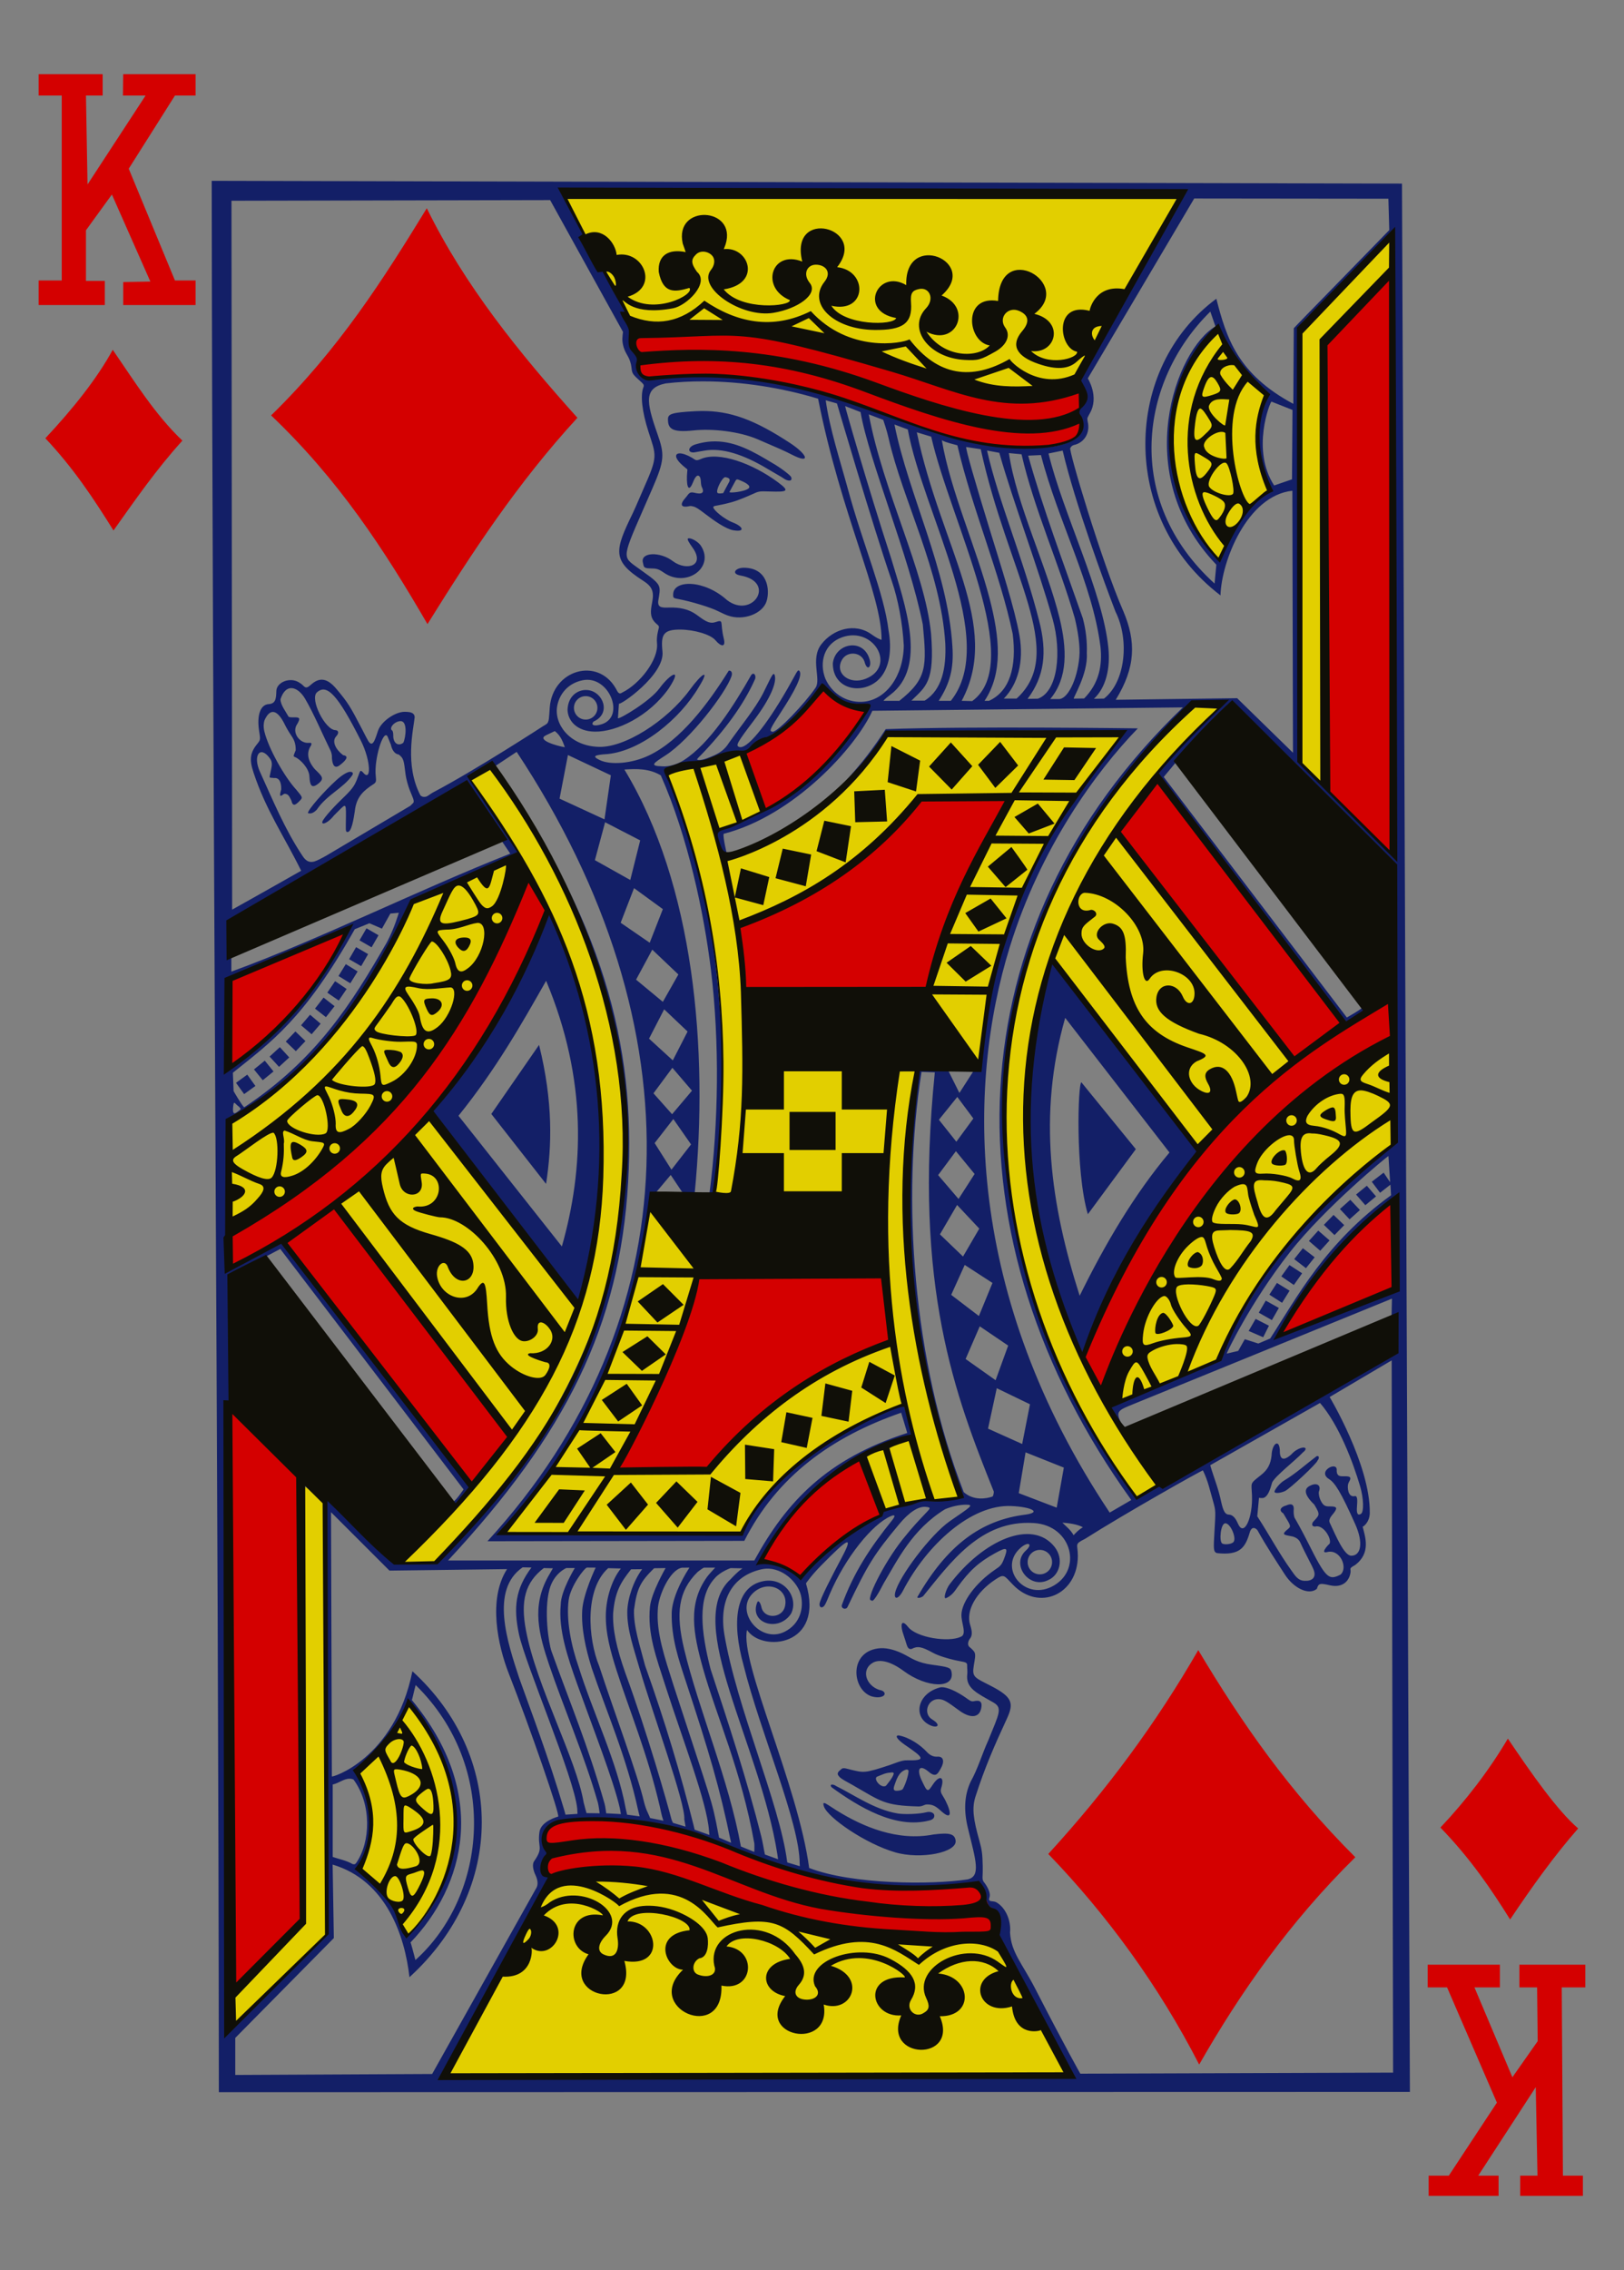 <?xml version="1.0" encoding="utf-8"?>
<!-- Generator: Adobe Illustrator 15.0.0, SVG Export Plug-In . SVG Version: 6.00 Build 0)  -->
<!DOCTYPE svg PUBLIC "-//W3C//DTD SVG 1.1//EN" "http://www.w3.org/Graphics/SVG/1.1/DTD/svg11.dtd">
<svg version="1.1" id="Layer_1" xmlns="http://www.w3.org/2000/svg" xmlns:xlink="http://www.w3.org/1999/xlink" x="0px" y="0px"
	 width="178.582px" height="249.449px" viewBox="0 0 178.582 249.449" enable-background="new 0 0 178.582 249.449"
	 xml:space="preserve">
<rect x="0" y="0" width="178.582" height="249.449" fill="#808080" stroke="none"/>
<g>
	<path fill="#FFFFFF" d="M8.504,0"/>
	<path fill="#131F67" d="M23.281,19.871c0.066,63.301,0.738,141.094,0.785,210.035l130.973-0.031l-0.871-209.699L23.281,19.871z
		 M61.996,21.215c22.594,0.613,45.332-0.051,68.098,0.129c0,0-8.273,14.406-10.777,18.937c-0.551,1-0.605,1.703-0.313,2.117
		c0.461,0.641,0.422,1.723-0.09,2.348c-0.223,0.27-0.32,0.441-0.336,0.602c-0.02,0.16,0.125,0.336,0.242,0.625
		c0.406,1.382-0.641,2.339-1.734,2.781c-0.734,0.297-2.367,0.496-3.57,0.437c-7.555-0.359-22.371-6.742-28.476-7.242
		c-4.235-1.179-9.707-0.765-14.219-0.512c-0.855,0.051-0.703-1.933-0.703-1.933C69.406,32.945,64.757,27.234,61.996,21.215
		L61.996,21.215z M131.32,21.812l21.352,0.024l0.098,3.449l-8.984,9.211c-0.848,0.859-1.516,1.574-1.516,1.574l-0.051,8.309
		c-6.129-3.289-7.348-7.223-8.465-11.551c-10.242,7.555-10.719,24.086,0.457,32.598c0.094-3.699,2.91-10.961,7.902-11.5l0.07,28.793
		l-6.141-5.996l-13.352,0.175c2.203-3.57,2.254-6.406,0.828-9.753c-2.398-5.469-6.102-17.954-5.82-17.911
		c0,0,0.109-0.269,0.41-0.336c1.105-0.246,1.813-1.316,1.496-2.597c-0.063-0.414-0.059-0.317,0.223-0.856
		c1.086-1.851-0.207-3.863-0.207-3.863L131.32,21.812z M60.496,21.988l8.011,14.485c0,0-0.101,0.664-0.058,1.054
		c0.062,0.559,0.25,1.059,0.57,1.582c0.211,0.344,0.367,0.817,0.418,1.254c0.078,0.719,0.078,0.719,1.129,1.668
		c0.223,0.199,0.266,0.324,0.184,0.531c-0.348,0.879-0.145,2.676,0.543,4.825c0.871,2.715,1.093,2.679-0.524,6.308
		c-0.34,0.758-0.746,1.766-1.187,2.7c-2,4.105-2.309,5.218,1.125,7.41c0.965,0.613,1.25,1.148,1.008,2.375
		c-0.192,0.968-0.231,1.586,0.234,2.129c0.301,0.355,0.574,0.41,0.5,0.683c-0.051,0.188-0.277,0.988-0.203,1.664
		c0.203,1.821-1.899,4.504-3.817,5.442c-0.386,0.273-0.496-0.059-0.711-0.442c-1.988-3.48-6.937-2.07-7.265,2.082
		c-0.086,1.098-0.051,1.574-0.336,1.809c-0.094,0.078-0.387,0.242-0.387,0.242s-7.402,4.816-12.113,7.289
		c-0.305,0.164-0.582,0.43-0.797,0.473c-0.25,0.051-0.438,0.004-0.59-0.153c-1.738-3.304-0.777-7.211-0.629-8.593
		c-0.035-0.493-0.457-0.578-1.086-0.586c-1.07-0.012-2.613,1.074-2.949,2.086c-0.285,0.859-0.465,1.414-0.723,1.41
		c-0.261-0.004-0.386-0.348-1.031-1.59c-1.344-2.582-1.551-2.906-2.805-4.406c-1-1.196-1.855-1.352-2.835-0.461
		c-0.68,0.617-0.657,0.078-1.239-0.235c-1-0.679-2.508-0.07-2.543,0.891c-0.031,0.805-0.039,1.41-0.855,1.461
		c-0.906,0.059-1.301,1.234-1.047,2.906c0.137,0.879,0.16,1.02-0.106,1.344c-0.878,1.051-0.996,1.777-0.511,3.246
		c1.379,4.188,3.371,7.004,5.246,10.813c0,0-4.762,2.703-7.59,4.273l-0.074-77.898L60.496,21.988z M153.074,26.125l0.113,67.668
		L142.96,83.742c0,0-0.199-12.965-0.188-18.265c0.008-5.305,0.086-10.606,0.066-11.59c-0.023-0.985,0.051-5.18,0.082-9.489
		c0.07-9.023-0.758-7.906,0.922-9.636L153.074,26.125z M133.093,34.238l0.563,1.633c-4.285,2.457-9.527,16.137,0.098,26.184
		l-0.195,2.07C123.472,54.973,125.339,41.852,133.093,34.238L133.093,34.238z M133.824,36.172c1.473,3.035,3.145,5.719,5.426,7.367
		c-1.227,2.93-1.754,6.168,0.324,10.527c-1.457,0.805-3.488,2.93-5.586,7.286C126.394,53.68,128.085,42.555,133.824,36.172
		L133.824,36.172z M77.328,41.906c4.211,0.004,8.605,0.692,12.633,1.906c2.539,12.84,7,21.469,6.98,26.497
		c0,0-0.352-0.059-1.102-0.598c-1.832-1.324-4.242-0.586-5.531,1.101c-1.222,1.598,0.008,3.821-0.621,4.754
		c-1.183,1.739-4.238,4.95-4.746,4.844c-0.375-0.078-0.312-0.238,0.996-2.246c1.36-2.09,2.406-3.984,1.957-4.449
		c-0.191-0.195-0.293,0.219-1.308,1.984c-2.387,4.145-4.489,6.711-5.321,6.375c-0.386-0.156-0.187-0.5,1.582-2.832
		c1.996-2.637,2.551-4.289,2.352-5.015c-0.152-0.563-0.461,0.343-1.289,1.964c-0.883,1.715-2.481,3.625-3.77,5.461
		c-0.41,0.664-0.933,1.047-1.605,1.352c-0.5,0.215-1.293,0.566-1.754,0.508c-0.238-0.032-0.074-0.168,0.25-0.489
		c2.547-2.621,4.734-5.543,5.976-8.351c0.192-0.367-0.082-0.891-0.394-0.504c-1.906,3.352-4.559,7.535-7.438,9.379
		c-0.621,0.394-1.55,0.73-2.386,0.66c-1.418-0.039-0.918-0.355,0.375-1.187c2.761-1.774,6.64-6.879,7.265-8.684
		c0.149-0.426-0.015-0.668-0.289-0.641c-2.273,3.637-5.277,7.641-8.769,9.313c-1.883,0.906-4.254,1.082-5.422,0.512
		c-0.856-0.418-0.641-0.563,0.875-0.661c3.652-0.359,7.93-3.789,10.051-7.414c1.238-2.008,0.367-1.547-1.047,0.391
		c-2.418,3.305-7.219,6.473-10.196,6.223c-3.011-0.176-4.742-2.508-4.355-4.508c0.234-1.211,1.094-2.446,2.777-2.797
		c2.883-0.606,4.77,3.961,2.129,4.824c-0.898,0.293-1.238,0.07-0.914-0.289c1.957-0.859,1.086-3.211-0.562-3.449
		c-1.039-0.153-2.246,0.547-2.297,2.156c0.031,1.203,1.019,2.375,3.004,2.402c2.347,0.036,5.953-1.656,8.14-4.773
		c1.555-2.379,0.125-1.574-1.035,0.012c-1.019,1.402-4.32,3.363-4.57,3.293l0.113-1.618c0.051,0.282,5.078-3.164,4.785-5.726
		c-0.191-1.859,0.082-2.426,2.02-2.402c1.445,0.015,3.285,0.523,3.82,1.187c0.551,0.656,1.172,0.863,0.895-0.242
		c-0.442-1.797,0.09-2.094-0.953-1.754c-0.719,0.234-1.356-0.344-2.079-0.855c-0.789-0.563-1.793-0.801-2.992-0.758
		c-0.89,0.031-1.297-0.024-1.152-0.867c0.101-0.594,0.215-1.133,0.043-1.524c-0.281-0.633-1.402-1.289-2.664-2.223
		c-1.496-1.097-1.219-1.164,1.965-8.496c1.336-3.082,1.34-3.711,0.539-5.988c-1.266-3.59-1.465-5.031,0.906-5.531
		C74.539,41.977,75.925,41.902,77.328,41.906L77.328,41.906z M90.8,43.984l1.234,0.352c0.008,0.004,3.844,13.133,6.043,19.543
		c0.668,1.957,1.18,4.601,1.309,7.082c-0.063,3.418-1.984,5.871-4.332,6.141c-1.664,0.191-3.465-0.672-4.293-2.52
		c-0.695-1.762-0.172-3.836,1.836-4.551c3.473-1.238,6.016,3.192,2.609,4.555c-1.762,0.707-3.434-0.563-2.641-2.043
		c0.555-1.039,2.121-0.926,2.492,0.144c0.301,1.141,0.797,0.602,0.586-0.167c-0.645-2.465-3.809-1.883-4.063,0.382
		c0,2.813,3.074,3.473,4.91,1.895c1.422-1.262,1.574-3.539,1.219-5.52c-0.488-4.105-2.816-9.433-4.465-15.515
		C92.421,50.727,91.226,47.109,90.8,43.984L90.8,43.984z M139.816,44.133l2.313,0.914l-0.055,7.625l-1.961,0.676
		C137.546,49.426,139.679,44.137,139.816,44.133L139.816,44.133z M92.933,44.625l1.695,0.656c0.93,5.379,5.305,15.664,6.848,23.34
		c0.434,4.613,0.5,5.969-2.625,8.426v-0.035H97.16c0,0-0.004-0.102,0.734-0.657c4.094-3.058,1.652-9.804,0.105-14.988
		C95.304,53.086,92.898,44.617,92.933,44.625L92.933,44.625z M77.09,45.164c-0.215,0.004-0.434,0.012-0.653,0.023
		c-2.558,0.137-2.976,0.301-2.984,0.856c-0.016,1.047,0.414,1.512,2.789,1.258c2.058-0.223,5.039,0.094,7.094,0.98
		c2.343,1.008,2.902,1.246,3.742,1.68c2.113,1.086,1.746,0.004-0.164-1.254C83.007,46.141,80.312,45.125,77.09,45.164L77.09,45.164z
		 M95.535,45.535l1.59,0.606c0,0,0.422,1.238,0.574,1.949c1.547,6.871,5.758,14.594,6.25,22.629c0.113,2.633-0.34,5.086-2.27,6.273
		h-1.457c1.559-1.547,2.594-1.992,2.16-7.375C101.691,62.707,97.136,54.074,95.535,45.535L95.535,45.535z M98.359,46.648
		l1.465,0.543c1.691,9.274,10.07,23.133,4.734,29.821h-1.332c1.191-1.856,1.68-3.485,1.504-5.989
		C104.21,62.594,99.91,54.414,98.359,46.648L98.359,46.648z M100.816,47.504l1.582,0.48c2.145,9.399,10.383,24.801,4.508,29.059
		l-1.156-0.031C110.175,68.738,103.464,60.18,100.816,47.504L100.816,47.504z M103.57,48.379c0.484,0.269,1.18,0.398,1.707,0.555
		c1.664,7.105,4.699,14.093,6.082,20.711c0.465,3.625-0.328,6.335-2.605,7.367h-0.488c2.043-3.082,1.66-6.973,0.57-11.18
		C107.367,60.18,104.519,53.961,103.57,48.379L103.57,48.379z M78.687,48.504c-0.734-0.008-1.5,0.105-2.312,0.363
		c-0.832,0.313-0.731,0.969,0.043,0.832c0.261-0.043,0.722-0.125,1.031-0.179c1.894-0.333,4.23,0.351,7.058,2.066
		c0.684,0.414,1.426,0.812,1.61,0.949c0.519,0.387,1.074,0.387,0.883-0.109c-0.075-0.196-1.164-1.043-2.129-1.582
		C82.808,49.598,80.89,48.523,78.687,48.504L78.687,48.504z M106.253,49.121l1.594,0.242c2.992,13.754,9.559,22.301,3.941,27.403
		h-1.406c1.539-1.571,2.23-4.028,1.723-6.934c-0.52-2.969-2.055-7.676-3.324-11.816C107.304,53.215,106.121,49.156,106.253,49.121
		L106.253,49.121z M108.539,49.508l1.348,0.25c1.578,5.59,4.258,12.519,5.871,18.293c0.992,3.551,0.594,7.922-1.621,8.726
		l-1.141,0.02c1.883-2.512,2.148-5.129,1.289-8.516C112.523,61.336,109.855,55.273,108.539,49.508L108.539,49.508z M116.855,49.516
		c1.359,5.796,4.629,14.636,5.805,17.688c1.563,3.121,1.094,7.734-1.258,9.563l-1.109,0.023c1.344-1.258,1.805-3.371,1.59-5.566
		c-0.605-6.196-4.992-14.789-6.582-21.391L116.855,49.516z M110.941,49.789l1.391,0.129c1.395,6.062,4.102,11.953,5.859,18.016
		c0.328,1.371,0.613,3.043,0.496,4.273c-0.238,2.578-1.309,4.613-2.246,4.613h-0.957c1.957-2.332,1.859-5.508,1.023-8.925
		C115.125,62.25,111.777,55.445,110.941,49.789L110.941,49.789z M74.75,49.82c-0.578,0.004-0.59,0.535,0.336,1.344
		c0.566,0.496,0.523,0.332,0.488,0.645c-0.137,1.343,0.074,2.57,0.629,1.191c0.144-0.371,0.363-0.785,0.578-0.734
		c0.406,0.125,0.199,0.875,0.398,1.254c0.332,0.667-0.023,0.832-0.832,0.625c-0.582-0.149-0.613,0.167-0.976,0.57
		c-0.633,0.699-0.531,1.121,0.445,0.902c0.16-0.035,0.297,0.008,0.418,0.039c0.305,0.071,0.582,0.262,1.309,0.813
		c0.929,0.711,2.246,1.656,3.097,1.801c1.371,0.23,1.063-0.426-0.054-0.856c-0.961-0.367-2.153-1.387-2.149-1.672
		c0.004-0.215,0.305-0.086,2.035-0.562c0.75-0.207,1.805-0.668,2.25-0.871c0.735-0.34,0.77-0.336,1.918-0.301
		c1.961,0.058,2.258-0.012,0.887-1.028c-2.777-2.058-6.477-3.398-8.441-2.546c-0.594,0.261-0.582,0.101-1.012-0.145
		C75.511,49.965,75.054,49.82,74.75,49.82L74.75,49.82z M114.468,50.004c1.922,7.41,5.645,14.051,6.547,21.078
		c0.207,2.012-0.129,3.973-1.801,5.672l-1.129,0.019c-0.164,0.004,1.574-2.687,1.426-4.988c0.047-1.23-0.09-2.547-0.441-3.848
		c-2.184-6.246-4.336-11.91-6.008-17.867L114.468,50.004z M79.734,52.437c0.012,0,0.02,0,0.031,0
		c0.524,0.083,0.543,0.293,0.391,0.567c-0.227,0.402-0.625,1.18-0.625,1.18s-0.535,0.105-0.641-0.032
		C78.695,53.875,79.398,52.48,79.734,52.437L79.734,52.437z M81.066,52.68c0.059-0.004,0.129,0.027,0.242,0.07
		c0.504,0.199,1.379,0.609,1,0.926c-0.445,0.371-2.179,0.539-2.093,0.383l0.578-1.067C80.914,52.762,80.968,52.68,81.066,52.68
		L81.066,52.68z M75.757,59.152c-0.046,0.004-0.082,0.016-0.113,0.032c-0.101,0.062,0.129,0.464,0.461,0.921
		c1.531,2.067-0.59,2.68-2.094,1.575c-1.425-1.11-3.632-1.008-3.312,0.156c0.113,0.41,0.004,0.613,0.801,0.625
		c0.707,0.008,0.89,0.047,1.527,0.484c2.441,1.668,5.594-0.566,4.055-2.961C76.789,59.531,76.07,59.137,75.757,59.152L75.757,59.152
		z M81.781,62.387c-0.887,0-1.445,0.66-0.336,0.859c3.965,0.711,1.305,4.82-1.492,2.703c-2.52-2.273-5.891-2.258-5.93-0.644
		c-0.008,0.406,0.012,0.422,0.609,0.531c1.407,0.266,3.504,0.906,4.305,1.312c0.473,0.239,0.969,0.457,1.106,0.493
		c1.679,0.609,3.836-0.184,4.261-1.598C84.691,64.75,84.379,62.387,81.781,62.387L81.781,62.387z M32.043,75.613
		c0.531,0.008,1.093,0.473,1.496,1.153c0.933,1.57,2.062,4.211,2.785,5.668c0.183,0.367,0.187,0.695,0.176,0.871
		c0.058,0.851,0.343,1.175,0.851,0.789c0.496-0.375,1.188-1.008,0.379-1.11c-0.816-0.617-1.269-1.519-0.765-2.066
		c0.371-0.406,0.226-0.668-0.075-0.684c-1.14-0.019-2.843-3.418-2.043-4.148c1.086-0.988,2.282,0.234,4.832,5.293
		c1.125,2.234,1.176,4.68,0.211,3.469c-0.324-0.305-0.258-0.149-0.644,0.816c-0.289,0.723-0.524,1.066-1.625,2.121
		c-1.34,1.289-2.153,2.309-2.18,2.531c-0.059,0.426,0.723,0.028,1.293-0.714c1.273-1.243,1.32-1.575,1.309,0.074
		c-0.012,1.488-0.086,1.761,0.179,1.75c0.418-0.016,0.645-1.192,0.84-2.617c0.235-1.282,0.899-1.926,2.008-2.641
		c0.305-0.195,0.309-0.332,0.25-0.895c-0.203-1.812,0.824-5.187,1.293-4.351c0.066,0.187,0.269,0.625,0.379,0.933
		c0.09,0.477,0.387,1.016,0.848,1.051c0.566,0.426,0.566,0.656,0.761,2.215c0.067,0.512,0.293,1.274,0.449,1.68
		c0.293,0.758,0.559,1.199,0.395,1.426c-0.105,0.109-0.324,0.32-0.324,0.32l-9.285,5.504c0,0-0.727,0.402-0.993,0.511
		c-0.734,0.333-1.179,0.086-1.543-0.46c-1.968-2.93-3.316-6.223-4.699-9.258c-0.832-1.801-0.019-2.992,1.055-1.539
		c0.414,0.562,0.203,0.922-0.004,2.015c-0.039,0.196,0.145,0.121,0.488,0.176c0.543-0.059,0.805,0.426,0.785,1.246
		c-0.343,1.18,0.133,0.543,0.356,0.485c0.43,0.007,0.523,0.265,0.766,0.753c0.148,0.688,0.453,0.489,0.894,0.036
		c0.367-0.379,0.367-0.368-0.371-1.25c-1.273-1.379-3.039-4.496-3.5-6.395c-0.125-0.523-0.078-0.941,0.016-1.219
		c0.578-1.297,1.379-1.3,2.254,0.508c0.148,0.309,0.441,0.805,0.648,1.106c0.336,0.488,0.543,0.902,0.531,1.675
		c-0.258,0.649-0.301,0.661-0.078,0.75c0.555,0.219,1.539,1.219,1.586,2.118c0.043,0.91,0.199,1.39,0.914,0.851
		c0.816-0.613,0.469-0.863-0.336-1.652c-0.844-1.004-0.894-1.875-0.394-2.598c0.082-0.242,0.046-0.312-0.262-0.281
		c-0.981,0.094-1.934-1.149-1.25-2.09c0.312-0.555,0.277-0.695-0.168-0.711c-0.231-0.008-0.609,0.035-0.797-0.07
		c-0.293-0.543-0.894-1.301-0.891-1.922C31.129,75.961,31.574,75.609,32.043,75.613L32.043,75.613z M90.222,75.66
		c1.609,0.988,3.203,2.016,5.012,2.485c-4.191,7.546-10.93,11.589-16.57,13.171c0.191,0.965,0.328,1.93,1.261,2.52
		c-0.031-0.145-0.445-1.859-0.351-2.211c7.766-1.984,14.605-9.594,16.355-13.52l34.145-0.371
		c-25.313,24.282-26.32,58.453-5.672,87.098l-2.375,1.383c-15.91-23.836-15.75-46.801-10.977-62.18
		c3.383-10.902,9.457-19.234,14.07-23.996c0,0-18.512-0.254-27.723,0.086c-1.34,2.047-2.586,3.719-4.383,5.652
		c0,0,4.68-4.519,4.559-5.304c8.539-0.004,17.344-0.496,25.871,0.097c-9.977,11.942-14.898,24.27-15.75,35.867
		c-0.031,1.508-0.121,0.668-0.621,1.223l-1.574,2.442l-1.266-2.54c-0.855-0.277-2.547,0.168-3.262-0.089
		c-3.512,15.664,0.035,34.566,4.656,46.902c0,0-1.16,0.647-2.586,0.539c-1.563-0.349-1.945,0.086-3.297,0.358
		c-1.559,0.298-2.102,0.293-2.445,0.688c-0.191,0.219-0.539,0.522-0.93,0.738c-3.793,1.379-8.242,6.543-8.242,6.469l-4.172-1.875
		c3.843-7.551,8.359-10.271,16.292-13.621l-0.738-3.375c-8.449,3.148-13.828,6.918-18.07,14.242
		c-5.148-0.074-25.992-0.224-26.016-0.156c8.504-9.668,15.207-24.254,15.942-35.625c0.18-2.215-0.129-1.153,0.848-1.813l1.542-1.832
		l1.208,1.805c0,0,0.875,1.113,1.429,0.187c1.551-15.858-0.09-33.94-7.73-46.542c1.355-0.089,2.707-0.128,4.004,0.641
		c2.988,6.77,4.75,15.129,5.515,21.395c0.965,7.933,0.828,16.882-0.156,24.48l0.512,0.069c1.488-9.875,0.984-20.377-0.383-29.558
		c-0.703-4.789-2.961-12.278-4.516-15.735c-0.429-0.957-0.761-1.203-0.355-1.343C82.597,83.727,86.879,80.621,90.222,75.66
		L90.222,75.66z M64.406,76.496c0.711,0,1.289,0.578,1.289,1.289c0,0.711-0.578,1.289-1.289,1.289c-0.715,0-1.293-0.578-1.293-1.289
		C63.113,77.074,63.691,76.496,64.406,76.496L64.406,76.496z M134.39,77.152c-2.727,2.469-4.918,5.024-7.219,7.75
		c6.809,9.364,14.379,19.516,20.742,27.625c0,0,2.199-1.304,2.191-1.468c-0.004-0.086-0.176-0.516-0.215-0.422
		c-0.094,0.226-1.785,1.172-1.785,1.172l-20.137-26.43c0,0,1.09-1.305,1.43-1.715c1.563-0.516,5.918-5.91,6.129-5.797
		c3.414,2.613,13.699,13.692,17.664,17.086l0.051,30.75c-0.41,1.23-11.379,5.969-19.125,23.655
		c-3.898,2.185-8.215,3.36-12.227,5.259c0,0,1.02,1.605,1.52,2.047c-0.613-1.324-0.719-1.578,0.668-2.145l28.988-11.816
		l-0.055,2.387l-0.469,4.121c-7.891,4.863-14.547,6.902-25.406,14.242c-0.773,0.18-1.398,0.922-2.215,0.965
		c-27.738-40.848-10.008-71.625,6.16-87.09L134.39,77.152z M44.066,79.242c0.758,0.012,0.566,1.766,0.285,2.375
		c-0.558,0.438-1.117,0.047-1.105-0.773c0.004-0.27-0.047-0.52-0.114-0.563C42.711,80.012,43.414,79.23,44.066,79.242L44.066,79.242
		z M61.007,80.336c0.637,0.484,0.872,1.129,1.106,1.773c-0.859-0.132-3.16-0.793-2.078-1.308L61.007,80.336z M56.816,82.621
		c20.004,30.254,19.109,62.387-3.215,86.742l28.246-0.043c3.594-7.094,9.586-11.418,17.25-14.082l0.668,2.227
		c-8.809,2.828-13.265,7.515-16.813,14.012H49.269c12.942-13.926,18.871-25.691,19.805-41.605
		c0.887-15.152-2.969-28.996-14.68-45.648L56.816,82.621z M62.453,82.969l4.719,2.226l-0.7,4.844l-4.941-2.281L62.453,82.969z
		 M53.949,84.328c25.226,38.164,14.406,65.012-5.734,87.352l-3.711,0.063l-8.653-8.035l0.16,48.828c0,0-8.433,8.262-9.402,9.25
		c-0.957,0.922-1.676-0.492-1.676-0.492l0.024-64.731l0.375-2.534l0.113-13.949l5.375-2.836l20.156,26.422
		c0,0-0.808,1.194-1.183,1.406c-0.246,0.137-0.067,0.375,0.14,0.348c0.563-0.074,2.18-1.879,1.84-2.172
		c-7.312-9.06-20.906-26.793-20.906-26.793l-5.66,2.953c0,0,0.164-11.578,0.062-16.023c0.215-1.051,1.004-0.77,1.531-1.238
		c6.52-4.188,11.114-9.301,13.95-14.262c0.207-0.371,1.461-2.598,1.586-2.801c0.441-0.723,1.539-2.977,2.179-4.414
		c0.356-0.805,0.735-1.777,0.879-1.895c3.922-1.277,8.039-3.089,11.977-4.718l-5.672-8.516L53.949,84.328z M38.488,84.812
		c-0.215-0.003-0.758,0.243-1.488,0.907c-1.352,1.226-3.133,3.242-3.141,3.629c0.363,0.129,0.684-0.078,0.973-0.371
		c1.133-1.672,2.879-2.325,3.906-3.786C38.898,84.922,38.73,84.809,38.488,84.812L38.488,84.812z M51.195,86.586
		c0,0,3.914,5.703,4.914,7.215c-10.312,4.086-21.105,9.48-30.668,12.969v-2.286l1.512-4.105L51.195,86.586z M66.539,90.355
		l3.859,1.993l-1.09,4.351l-3.89-2.179L66.539,90.355z M69.722,97.594l3.168,2.308l-1.445,3.692l-3.195-2.196L69.722,97.594z
		 M43.855,100.301c0,0-0.488,1.711-1.312,3.246c-3.922,6.812-7.762,12.871-15.692,18.133c-0.301-0.27-1.164-1.782-1.164-1.782
		l-0.078-2.019c4.203-3.379,7.832-5.859,13.402-15.77l1.614-0.656L42,102.047l0.929-1.66L43.855,100.301z M60.355,100.316
		c-3.656,7.754-7.254,15.754-13.078,21.793l15.938,22.246C68.461,128.647,66.511,113.93,60.355,100.316L60.355,100.316z
		 M40.3,102.008l-0.765,1.324l1.324,0.766l0.766-1.325L40.3,102.008z M38.14,102.152c-2.89,6.453-7.222,11.422-12.91,14.993
		l-0.219-9.473L38.14,102.152z M39.156,104.078l-0.766,1.324l1.325,0.766l0.765-1.324L39.156,104.078z M71.726,104.355l2.871,2.727
		l-1.707,3.008l-2.945-2.438L71.726,104.355z M115.738,105.695c-0.004,0-0.004,0.004-0.008,0.008
		c-5.047,15.695-3.531,30.684,3.395,43.73c3.398-8.457,6.188-14.118,12.824-23.122C127.863,120.961,116.148,105.527,115.738,105.695
		L115.738,105.695z M38.027,105.945l-0.805,1.305l1.301,0.801l0.805-1.301L38.027,105.945z M60.054,107.777
		c4.555,10.879,4.153,20.692,1.731,29.192l-11.367-14.36C54.582,117.437,57.347,112.543,60.054,107.777L60.054,107.777z
		 M36.851,107.816l-0.859,1.262l1.262,0.867l0.863-1.269L36.851,107.816z M35.582,109.621l-0.942,1.211l1.203,0.941l0.946-1.207
		L35.582,109.621z M73.035,110.91l2.574,2.442l-1.625,3.171l-2.613-2.39L73.035,110.91z M34.097,111.504l-0.988,1.16l1.16,0.988
		l0.988-1.16L34.097,111.504z M117.132,111.848l11.469,14.797c-3.836,4.566-7.023,9.945-9.875,15.742
		C115.531,132.375,114.089,122.539,117.132,111.848L117.132,111.848z M32.484,113.344l-1.059,1.105l1.106,1.059l1.059-1.106
		L32.484,113.344z M59.277,114.824l-5.25,7.586l6.02,7.684C60.691,125.934,60.836,121.109,59.277,114.824L59.277,114.824z
		 M30.773,115.07l-1.125,1.035l1.035,1.129l1.125-1.035L30.773,115.07z M29.117,116.551l-1.188,0.965l0.965,1.188l1.184-0.965
		L29.117,116.551z M73.937,117.336l2.156,2.516l-2.187,2.589l-2.047-2.3L73.937,117.336z M101.332,117.785l1.465,0.055
		c-2.402,23.676,2.316,35.652,6.488,46.07c0,0-0.008,0.418-0.148,0.543c-0.68,0.233-2.055,0.483-3.16-0.484
		C100.363,149.535,99.136,131.758,101.332,117.785L101.332,117.785z M27.191,118.09l-1.238,0.898l0.894,1.239l1.239-0.895
		L27.191,118.09z M118.917,118.934c-0.375,0-0.695,9.738,0.707,14.496l5.277-7.152L118.917,118.934z M105.269,120.539l1.766,2.371
		l-1.871,2.551l-1.918-2.414L105.269,120.539z M25.757,121.184c0.09-0.012,0.235,0.234,0.52,0.429
		c0.262,0.274,0.227,0.254-0.07,0.489c-0.461,0.371-0.598,0.308-0.59-0.266C25.656,121.363,25.691,121.195,25.757,121.184
		L25.757,121.184z M74.043,122.965l1.949,2.793l-2.156,2.773l-1.848-2.923L74.043,122.965z M105.117,126.5l2.055,2.504l-1.766,2.746
		l-2.246-2.621L105.117,126.5z M152.679,127.031l0.184,2.883l-0.711-1.056l-1.305,1l0.91,1.212l1.141-0.891l0.07,1.164
		c-7.238,5.227-10.355,11.234-13.293,15.738l-1.305,0.555l-1.488-0.473l-0.723,1.285l-1.266,0.297
		c-0.039-0.008,2.535-5.52,6.941-11.133C145.757,132.617,152.66,126.983,152.679,127.031L152.679,127.031z M153.519,131.543
		l0.063,10.258l-12.949,5C143.992,141.078,147.957,135.762,153.519,131.543L153.519,131.543z M150.304,130.297l-1.184,0.969
		l1.02,1.171l1.176-0.968L150.304,130.297z M148.484,131.84l-1.141,1.015l1.063,1.134l1.141-1.023L148.484,131.84z M105.246,132.41
		l2.441,2.598l-1.789,3.07l-2.539-2.438L105.246,132.41z M146.644,133.504l-1.066,1.09l1.168,1.125l1.07-1.094L146.644,133.504z
		 M144.96,135.227l-1.027,1.137l1.246,1.077l1.027-1.136L144.96,135.227z M143.269,137.164l-0.953,1.194l1.293,1l0.957-1.198
		L143.269,137.164z M106.085,139l3.051,1.979l-1.492,3.634l-3.047-2.324L106.085,139z M141.796,139.016l-0.898,1.242l1.379,0.945
		l0.91-1.285L141.796,139.016z M140.417,140.977l-0.832,1.289l1.395,0.895l0.828-1.328L140.417,140.977z M139.187,142.922
		l-0.766,1.324l1.441,0.819l0.766-1.339L139.187,142.922z M138.074,144.93l-0.766,1.324l1.598,0.691l0.633-1.266L138.074,144.93z
		 M107.738,145.746l3.125,2.117l-1.383,3.805l-3.297-2.332L107.738,145.746z M153.035,149.488l0.156,78.266l-34.395,0.117
		c0,0-1.609-2.828-4.973-9.367c-1.426-2.766-2.629-3.942-2.754-6.137c0.129-1.285-0.465-2.746-1.52-3.336
		c-0.355-0.195-0.949,0.043-0.75-0.509c0.219-0.604-0.453-1.539-0.633-1.737c-0.211-0.352-0.078-0.438-0.102-1.742
		c-0.023-1.262-0.09-1.789-0.359-2.742c-0.684-2.406-0.836-3.61-0.445-4.855c1.016-3.169,2.074-5.594,3.445-8.548
		c0.797-1.726,0.676-2.401-1.77-3.655c-1.828-0.941-2.07-0.931-1.84-2.302c0.105-0.644,0.207-1.05,0.074-1.358
		c-0.082-0.191-0.387-0.457-0.566-0.605c-0.238-0.207-0.168-0.625,0.078-0.941c0.238-0.306,0.242-0.746,0.004-1.477
		c-0.5-1.543,0.633-3.582,2.77-4.993c0.945-0.625,0.918-0.495,1.902,0.539c2.879,3.024,7.16,1.125,7.168-3.14
		c0.004-1.328-0.449-1.25,0.805-1.875c4.262-2.711,13.008-7.641,12.949-7.508c0.57,1.16,0.758,2.151,1.121,3.401
		c0.309,1.071,0.27,1.153,0.152,3.239c-0.105,1.886-0.16,2.324,0.281,2.445c2.523,0.277,3.102-0.613,3.586-2.242
		c0.207-0.719,0.609-0.574,0.859-0.27c0.961,1.746,2.176,3.563,2.973,4.805c1,1.586,2.68,2.375,3.559,1.629
		c0.184-0.617,0.336-0.637,1.449-0.383c1.352,0.305,2.125-0.449,2.254-1.445c0.051-0.398-0.238-0.379,0.484-0.773
		c1.797-1.328,1.113-3.141,0.844-4.234c0.023,0.058,0.766-0.453,0.785-1.478c0.082-5.308-4.52-12.956-4.414-12.761L153.035,149.488z
		 M109.609,152.547l3.652,1.765l-0.859,4.364l-3.754-1.688L109.609,152.547z M145.156,154.168c2.102,2.44,3.625,6.508,4.41,9.156
		c0.387,1.32,0.434,2.823,0.086,3.034c-0.34,0.207-0.5-0.015-0.434-0.804c0.051-0.657,0.07-1.164-0.211-1.157
		c-0.816,0.211-0.848-1.026-0.762-1.315c0.055-0.195,0.156-0.332,0.199-0.438c0.203-0.48-0.324-0.415-0.867-0.422
		c-0.484,0.011-0.609-0.282-0.586-0.739c-0.012-0.504-0.684-0.405-1.066-0.019c-0.348,0.347-0.273,0.762,0.199,1.051
		c0.68,0.418,1.32,1.438,2.898,4.961c0.918,2.043,0.648,3.492-0.445,3.477c-0.758-0.02-1.645-2.099-2.355-3.629
		c-0.188-0.395,0.277-0.836,0.438-1.052c0.422-0.55,0.355-0.722-0.266-0.733c-0.582-0.008-0.828,0.043-1.18-0.676
		c-0.133-0.27-0.23-0.684-0.184-0.945c0.301-0.793-0.316-0.984-0.914-0.68c-0.754,0.316-0.75,0.988,0.402,2.09
		c0.738,1.215,0.547,1.133-0.156,1.949c-0.145,0.288-0.059,0.469,0.25,0.473c0.891-0.273,1.859,1.332,1.598,1.879
		c-0.273,0.238-1.02,1.094-0.297,0.93c1.465-0.398,2.355,1.746,1.492,2.473c-1.289,0.648-1.594,0.445-3.574-3.516
		c-0.617-1.23-1.359-2.555-1.449-2.688c-0.09-0.138-0.133-0.5-0.129-0.793c0.09-0.72-0.219-0.879-0.84-0.595
		c-0.469,0.11-0.891,0.496-0.297,0.86c0.691,1.195,0.934,1.386,0.555,1.688c-0.863,0.688-0.488,0.659,0.48,0.855
		c0.473,0.14,0.715,0.386,0.844,0.679c0.5,1.122,1.387,2.707,1.477,3.032c0.293,0.824-0.238,1.191-0.961,1.156
		c-0.762,0.019-1.109-0.582-1.477-1.094c-1.379-1.914-2.371-3.813-3.781-5.992l0.191-2.035c0,0,0.367,0.082,0.574-0.02
		c0.406-0.195,0.645-0.828,0.875-1.676c0.371-0.734,2.555-2.406,3.391-3.305c0.156-0.102,0.285-0.27,0.285-0.371
		c-0.004-0.328-0.945-0.11-1.566,0.602c-0.91,0.809-1.301,0.531-1.27-0.5c-0.09-1.277-0.867-0.637-0.906,0.609
		c-0.102,0.984-0.445,1.586-1.133,2.136c-1.301,1.039-1.082,0.778-1.023,2.22c0.105,2.52-0.867,4.59-1.504,3.219
		c-0.223-0.488-0.488-1.043-1.055-1.067c-0.402-0.019-0.602-0.414-0.824-1.386c-0.328-1.578-0.789-2.59-1.207-4.043L145.156,154.168
		z M112.777,159.594l4.207,1.676l-0.785,4.402l-4.172-1.594L112.777,159.594z M144.871,160c-0.031,0-0.063,0.008-0.098,0.022
		c-1.188,0.896-2.281,1.903-3.57,2.673c-0.488,0.284-1.051,1.027-1.055,1.223s0.574,0.187,1.137-0.06
		c0.535-0.229,3.59-3.097,3.594-3.362C145.085,160.266,145.066,159.988,144.871,160L144.871,160z M106.218,165.344
		c0.996-0.004,0.418,0.293-1.754,1.801c-2.121,1.469-5.617,6.121-6.023,7.844c-0.184,0.784,0.316,0.848,0.875-0.23
		c2.574-4.949,7.441-9.469,11.902-9.266c2.184,0.098,3.363,0.688,1.555,0.944c-4.957,0.606-8.66,3.435-11.902,9.067
		c0,0.125,0.297,0.121,0.633-0.098c2.969-3.629,6.313-8.434,12.184-8.043c4.238,0.254,5.441,5.293,1.926,7.012
		c-3.066,1.5-5.895-2.152-3.355-4.316c0.828-0.704,1.344-0.395,0.551,0.324c-1.699,1.543,0.383,4.289,2.457,3.246
		c1.258-0.527,1.77-2.332,0.66-3.695c-2.473-3.031-7.797-0.727-11.508,4.171c-0.391,0.517-0.727,1.634-0.398,1.513
		c0.574-0.234,0.922-0.688,1.262-1.195c1.324-1.836,2.344-2.758,4.137-3.746c1.387-0.762,1.469-0.617,0.953,0.703
		c-0.219,0.558-0.391,0.742-0.93,1.09c-2.262,1.543-3.664,3.609-3.719,4.926c-0.043,0.96,0.664,2.219-0.102,2.477
		c-1.293,0.608-4.824,0.112-5.777-1.105c-0.684-0.875-0.949-0.368-0.434,1.055c0.34,0.941,0.324,1.469,0.836,1.375
		c0.648-0.344,1.094-0.262,2.352,0.426c0.605,0.332,1.684,0.641,2.336,0.789c1.195,0.276,1.445,0.16,1.418,0.676
		c-0.008,0.16,0.047,0.604,0.012,0.887c-0.195,1.555,1.105,2.086,2.875,3.105c1.035,0.598,0.629,1.215-0.57,4.176
		c-0.621,1.34-1.152,3.141-1.922,4.504c-0.719,1.527-0.781,3.199-0.316,5.109c0.859,3.539,1.477,5.336-0.055,5.655
		c-3.941,0.595-12.648,0.571-17.398-1.257c-1.219-9.121-7.66-22.657-6.832-26.157c1.649,2.485,8.563,1.828,6.481-5.12
		c0,0,0.566-0.848,1.691-1.988c2.898-2.941,3.617-3.43,2.238-0.836c-1.059,1.992-2.41,4.594-2.441,5.098
		c-0.023,0.398,0.289,0.492,0.535,0.172c0.18-0.238,0.395-0.816,0.582-1.254c1.73-4.051,4.684-7.7,6.723-8.578
		c0.523-0.227,0.496,0.016,0.137,0.46c-2.398,2.981-4.23,5.743-5.531,9.34c-0.059,0.371,0.469,0.528,0.637,0.177
		c2.25-4.715,2.922-5.781,5.684-9.102c1.086-1.305,2.098-1.965,2.906-1.895c0.695,0.063,0.488,0.176-0.156,0.867
		c-0.492,0.523-1.223,1.258-2.402,2.741c-2.078,2.618-4.172,6.875-3.402,6.653c0.133,0.355,0.789-0.778,1.344-1.86
		c1.52-2.55,3.137-5.922,6.746-8.14C104.667,165.531,105.492,165.352,106.218,165.344L106.218,165.344z M36.398,166.168l6.43,6.422
		l12.929-0.164c-2.132,3.313-0.992,8.449,0.184,11.453c2.305,5.887,5.68,15.601,5.434,15.742c0,0-1.883,0.483-2.051,1.676
		c-0.254,1.769,0.512,1.637-0.594,3.234c-0.246,0.359-0.086,1.034,0.18,1.573c0.176,0.396,0.344,0.989,0.015,1.454l-11.406,20.348
		l-21.648,0.105v-4.071l10.84-10.972l-0.133-8.074c5.914,1.753,7.941,7.855,8.449,12.375c10.68-9.747,10.414-24.418,0.324-33.622
		c-1.965,9.728-9.011,11.75-8.859,11.556L36.398,166.168z M116.82,167.32c0.691,0.051,1.625,0.159,2.258,0.504
		c-0.43,0.254-0.734,0.563-1.02,0.875C117.714,168.086,117.246,167.75,116.82,167.32L116.82,167.32z M134.746,167.391
		c0.574-0.004,1.281,1.684,0.875,2.078c-0.227,0.222-0.969,0.304-1.234,0.136C134.046,169.354,134.218,167.391,134.746,167.391
		L134.746,167.391z M114.347,170.312c0.742,0,1.344,0.603,1.344,1.345c0,0.741-0.602,1.344-1.344,1.344s-1.344-0.603-1.344-1.344
		C113.003,170.914,113.605,170.312,114.347,170.312L114.347,170.312z M57.472,172.229l0.969,0.021c-1.762,2.354-2,4.387-1.375,7.324
		c0.703,3.305,6.063,15.734,6.406,19.155c0.016,0.153,0.032,0.591,0.032,0.591l-1.317,0.09c0,0-0.097-0.355-0.137-0.492
		c-1.843-6.195-3.679-10.922-4.96-14.535C55.812,180.488,53.859,174.715,57.472,172.229L57.472,172.229z M64.554,172.25
		c0.008,0,0.016,0.004,0.024,0.004l0.929,0.008c-0.031,0.023-1.386,2.925-1.484,4.691c-0.113,1.996,0.371,4.172,1.035,6.319
		c1.563,4.646,3.852,9.821,5.121,15.685c0.016,0.07,0.157,0.637,0.157,0.637l-1.379-0.184c0,0-0.137-0.602-0.153-0.684
		c-0.949-5.161-3.605-10.516-5.187-15.594c-0.813-2.309-1.375-5.145-1.086-7.313C62.738,174.289,64.269,172.281,64.554,172.25
		L64.554,172.25z M75.812,172.262c-0.988,1.527-1.883,3.441-1.949,4.941c-0.055,2.789,0.758,5.145,1.57,7.608
		c2.5,7.591,3.711,11.595,4.961,17.685l-1.328-0.57c0,0-0.051-0.34-0.082-0.438c-0.707-3.813-0.754-3.48-4.922-16.302
		c-0.976-3.078-1.91-5.772-1.726-8.335c0.043-1.461,1.316-4.352,2.656-4.582L75.812,172.262z M77.406,172.262h1.238
		c0,0-0.679,0.722-0.879,0.996c-2.164,3-1.539,6.222-0.465,10.066c1.481,5.284,4.215,11.195,5.649,19.25c0.023,0.152,0,0.93,0,0.93
		l-1.477-0.598c-1.34-7.387-4.648-15.043-6.242-21.688c-0.933-3.903-0.668-6.367,1.496-8.492
		C77.269,172.309,77.406,172.262,77.406,172.262L77.406,172.262z M62.281,172.305h0.926c0,0-1.551,2.547-1.547,4.043
		c-0.262,2.684,0.711,5.645,1.824,8.75c1.715,4.773,3.977,10.543,4.672,13.582c0.027,0.121,0.121,0.664,0.121,0.664l-1.617-0.086
		c0,0-0.086-0.735-0.184-1.074c-1.867-6.531-3.683-10.754-5.828-16.719c-0.324-0.903-0.844-4.473-0.234-6.785
		C60.894,172.863,62.281,172.305,62.281,172.305L62.281,172.305z M59.797,172.309l1,0.027c0,0-0.149,0.272-0.532,0.926
		c-1.824,3.304-1.008,6.32,0.121,9.684c1.512,4.484,3.879,9.956,5.36,15.141c0.082,0.293,0.195,1.172,0.195,1.172l-1.445-0.02
		c0,0-0.293-1.055-0.313-1.168c-0.812-4.805-5.203-12.809-6.343-18.902C57.215,175.897,57.754,173.875,59.797,172.309
		L59.797,172.309z M73.191,172.309c0,0-1.578,2.738-1.719,4.262c-0.285,2.984,0.664,5.461,1.746,8.827
		c1.872,5.817,4.512,12.638,4.747,15.759c0.007,0.102,0.046,0.48,0.046,0.48l-1.625-0.578c0,0-0.074-0.325-0.105-0.441
		c-1.414-5.641-3.09-11.263-5.344-17.595c-0.555-2.14-1.285-4.289-1.219-6.125c0.329-2.452,0.747-3.116,2.207-4.569L73.191,172.309z
		 M80.343,172.312l1.309,0.028c0,0-0.391,0.211-1.324,1.207c-5.164,4.719,3.215,18.043,5.148,30.172
		c0.02,0.129,0.082,0.586,0.082,0.586l-1.441-0.516c-0.137-0.605-0.238-1.34-0.406-2c-1.567-6.203-3.653-12.578-5.571-18.363
		c-1.078-4.215-1.468-7.926,0.461-10C79.207,172.707,80.343,172.312,80.343,172.312L80.343,172.312z M66.879,172.32l1.394,0.038
		c-1.008,1.263-1.598,3.231-1.652,4.981c-0.055,2.07,0.5,4.086,1.179,6.215c1.399,4.367,3.395,9.113,4.766,15.007
		c0.078,0.392,0.145,0.642,0.18,0.813c0.054,0.27,0.211,0.699,0.211,0.699l-1.469-0.293c0,0-0.152-0.384-0.254-0.586
		c-0.148-0.301-0.285-0.684-0.406-1.145c-0.711-3.074-3.332-10.051-4.93-14.946C64.632,180.022,64.289,174.633,66.879,172.32
		L66.879,172.32z M84.285,172.375c1.781-0.066,3.394,1.449,3.773,2.871c0.371,1.508-0.101,3.211-1.761,4.055
		c-2.696,1.363-5.594-2.266-3.469-4.266c1.609-1.513,3.992-0.395,3.476,1.547c-0.336,1.262-2.25,1.34-2.566,0.065
		c-0.086-0.421-0.297-0.843-0.449-0.612c-0.992,2.328,2.336,3.418,3.718,1.254c0.821-1.738-0.738-3.974-3.039-3.547
		c-3.148,0.582-3.511,4.582-2.203,9.246c1.825,7.37,6.18,17.284,6.172,21.836c0,0.059,0.016,0.246,0.016,0.246l-1.383-0.414
		c0,0-0.012-0.074-0.02-0.141c-0.828-6.355-5.55-16.879-6.906-24.969c-0.586-3.688,0.852-6.367,4.082-7.098
		C83.914,172.406,84.097,172.383,84.285,172.375L84.285,172.375z M70.613,172.434c-0.969,1.296-1.602,3.242-1.633,4.632
		c-0.031,2.036,0.703,4.021,1.305,6.142c1.527,5.233,5.097,14.906,4.965,16.715c0.039,0.195,0.136,0.797,0.136,0.797l-1.379-0.41
		c0,0-0.054-0.086-0.156-0.336c-0.461-1.797-2.648-9.496-5.094-16.157c-0.945-2.675-1.402-4.761-1.335-6.534
		c0.199-2.449,0.898-3.473,1.972-4.836L70.613,172.434z M96.863,181.113c-3.574,0.202-3.23,4.559-1.016,5.297
		c0.793,0.219,1.258,0.03,1.383-0.141c0.145-0.195-0.016-0.497-0.535-0.57c-1.504-0.496-2.039-2.263-0.684-3.004
		c0.742-0.391,1.922-0.141,3.352,0.918c2.547,1.887,5.672,2.004,5.266,0.094c-0.098-0.461-0.297-0.523-2.164-0.777
		c-1.52-0.207-2.203-0.688-2.863-1.043C98.558,181.324,97.64,181.09,96.863,181.113L96.863,181.113z M45.707,185.164
		c9.23,9.016,7.863,23.145-0.024,30.219c-0.16-0.571-0.508-1.969-0.543-1.93c5.93-6.172,8.723-16.285,0.137-26.656
		C45.324,186.836,45.468,186.051,45.707,185.164L45.707,185.164z M103.562,185.401c-0.086,0.005-0.164,0.013-0.23,0.035
		c-2.391,0.657-2.887,3.021-1.336,3.989c0.949,0.597,1.68,0.234,0.496-0.489c-1.012-0.616-0.512-2.241,0.715-2.222
		c0.539,0.008,0.902,0.238,2.27,1.246c1.121,0.828,2.18,0.894,2.418-0.228c0.145-0.672-0.078-0.968-0.793-0.793
		c-0.316,0.079-0.504-0.108-0.93-0.405C105.214,185.871,104.175,185.391,103.562,185.401L103.562,185.401z M44.754,187.172
		c8.32,9.66,5.648,19.73,0.039,25.633c-1.543-4.547-5.317-7.383-5.317-7.383c1.422-3.156,2.27-6.453-0.39-10.617
		C41.562,192.565,43.613,190.104,44.754,187.172L44.754,187.172z M98.816,190.699c-0.391-0.009-0.262,0.366,0.656,1.012
		c2.195,1.492,2.383,1.762,0.258,1.726c-0.539-0.034-1.383,0.349-1.863,0.509c-2.773,0.926-2.906,0.852-4.234,0.538
		c-0.441-0.101-0.891-0.284-1.086-0.108c-0.301,0.272-0.637,0.453-0.258,0.858c0.273,0.298,0.785,0.524,1.41,0.884
		c3.219,1.844,3.512,2.284,7.301,2.387c0.434,0.008,0.656-0.215,0.91-0.219c0.621-0.008,0.945,0.145,1.57,0.715
		c1.145,1.043,1.195,0.285,0.516-1.086c-0.355-0.719-0.668-0.892-0.496-1.435c0.402-1.246-0.168-1.496-0.914-0.39
		c-0.559,0.863-0.621,0.844-1.148-0.27c-0.703-1.387-0.375-2.027,0.691-1.121c0.805,0.684,1.008,0.176,1.324-0.367
		c0.41-0.715,0.348-1.353-0.387-1.297c-0.426,0.03-0.82-0.164-1.152-0.527C101.261,191.797,100.015,190.906,98.816,190.699
		L98.816,190.699z M99.73,194.453c0.086,0.004,0.148,0.039,0.176,0.129c0.008,0.457-0.305,1.391-0.563,1.883
		c-0.082,0.215-0.223,0.242-0.422,0.285c-0.664,0.121-0.711-0.082-0.59-0.496c0.242-0.633,0.445-1.539,1.301-1.797
		C99.667,194.453,99.699,194.449,99.73,194.453L99.73,194.453z M98.042,194.77c0.266-0.02,0.277,0.089,0.168,0.335
		c-0.191,0.411-0.527,0.802-0.777,1.122c-0.535,0.344-1.402-0.707-1.016-0.98c0.531-0.211,0.934-0.431,1.492-0.461
		C97.96,194.772,98.003,194.77,98.042,194.77L98.042,194.77z M38.433,195.457c0.141,0,0.289,0.026,0.438,0.09
		c2.015,2.719,1.879,6.855,0.313,9.144c-0.113,0.173-0.234,0.204-0.429,0.138c-0.676-0.398-1.528-0.547-2.168-0.777v-7.957
		C37.246,195.953,37.812,195.453,38.433,195.457L38.433,195.457z M91.496,196.104c-0.152,0.004-0.219,0.11-0.023,0.313
		c2.938,2.125,6.977,4.586,10.703,3.633c0.344-0.074,0.621-0.262,0.555-0.614c-0.043-0.222-0.422-0.409-0.832-0.3
		c-0.855,0.222-2.492,0.254-3.164,0.145c-2.566-0.418-4.828-2.059-6.797-3.02C91.789,196.151,91.617,196.098,91.496,196.104
		L91.496,196.104z M90.64,198.133c-0.133-0.008-0.121,0.125-0.039,0.371c0.414,1.229,4.566,4.098,7.848,5.047
		c2.82,0.813,6.867,0.011,6.633-1.328c-0.125-0.696-0.637-0.864-2.434-0.637c-3.957,0.769-7.77-0.848-10.66-2.649
		C91.207,198.449,90.808,198.141,90.64,198.133L90.64,198.133z M64.715,199.815c1.726-0.022,3.441,0.118,5.296,0.427
		c3.606,0.616,7.789,1.734,11.325,3.371c6.011,2.258,13.57,4,19.984,3.762c1.566,0.043,4.395-0.09,4.941-0.271
		c1.43-0.319,1.824-0.015,2.168,1.759c0.059,0.387,0.18,0.495,0.676,0.832c0.758,0.516,0.633,1.023,0.539,2.159
		c-0.078,0.954,0.5,1.493,2.816,5.767c2.633,4.862,5.203,10.516,5.203,10.516c-23.098-0.02-45.133-0.875-68.766-0.141
		c2.125-5.039,7.918-14.129,11.551-21.422c-0.879-2.246,0.207-2.625-0.25-3.16c-0.734-1.246-0.203-2.996,1.351-3.392
		C62.632,199.897,63.675,199.828,64.715,199.815L64.715,199.815z M64.715,199.815"/>
	<path fill="#E2CF00" d="M49.168,228.151c0,0,7.566-15.3,10.757-19.886c4.586-5.816,25.297,2.527,35.598,4.613
		c4.188,0.808,13.891,0.43,13.891,0.43l8.113,14.621L49.168,228.151z M33.449,210.766l-0.32-47.637l2.371,1.479l0.543,47.849
		l-10.246,9.809l-0.055-2.875L33.449,210.766z M39.648,205.332c2.442-4.914-0.285-10.91-0.285-10.906
		c1.418,0.347,5.359-7.133,5.711-6.918c6.035,7.402,7.082,18.429-0.293,25.265C42.922,208.02,39.672,205.332,39.648,205.332
		L39.648,205.332z M44.152,171.637c4.586-4.684,8.223-8.336,11.859-13.578c0.297-0.426-19.347-25.379-19.043-25.816
		c3.032-3.352,7.094-5.813,10.254-9.855c0,0,16.11,21.09,16.481,20.902c1.633-6.599,2.828-12.574,2.515-19.473
		c-0.992-17.648-8.535-28.457-8.593-28.242c-2.551,16.215-27.618,40.778-32.555,39.028l-0.027-11.332
		c0.3,0.566,15.882-10.024,19.992-24.024c0.293-1.008,12.383-4.875,12.301-5.023c-0.512-1.313-5.801-8.797-5.801-8.797
		s2.137-0.996,2.371-0.992c6.859,8.527,12.031,19.757,13.793,30.453c2.137,11.516,3.516,33.172-19.582,56.82L44.152,171.637z
		 M113.398,141.84c-3.613-11.219-3.516-22.832-1.855-30.942c2.539-14.695,11.824-25.214,19.273-33.238h3.23
		c0,0-3.863,3.996-5.27,5.453c-2.414,2.766-5.906,8.539-5.906,8.539l19.277,25.196l10.984-2.375c0,0-0.332,11.273,0.012,11.273
		c-8.539,7.065-14.676,13.465-19.082,23.762c-2.699,1-11.652,4.859-11.652,4.859c-4.254-1.043,12.664-27.566,9.445-28.016
		c-1.324-1.09-16-20.887-16.285-20.844c-6.766,20.707-0.164,42.457,11.734,57.648c-1.352,0.875-2.574,1.555-2.461,1.348
		C119.746,157.434,115.281,148.992,113.398,141.84L113.398,141.84z M78.183,131.457c0.762,1.18,4.192-25.277-4.82-46.453
		c0.855-0.649,8.293-2.07,8.293-2.07l2,6.339l-5.07,2.149l0.933,2.973c3.938-1.911,12.469-4.731,17.711-13.446
		c0,0,25.488-0.219,26.031-0.172c0.531,0.043-5.199,5.532-10.629,16.641c-2.48,5.078-4.453,11.644-4.867,19.348
		c-0.082,1.523-5.832-7.157-5.832-7.157c1.434-7.336,5.27-14.554,9.086-21.773c0,0-5.859-0.336-9.953-0.215
		c-6.367,6.961-10.363,10.625-19.961,13.949c3.5,11.215,24.918,16.606,20.152,15.582c-0.973-0.23-2.203,10.313-1.172,22.188
		c0.195,9.496,5.305,25.324,5.484,25.199c0,0-3.402,0.766-3.676,0.219c0.574-0.137-5.066,1.293-5.066,1.293l-2.02-5.903l5.461-2.511
		l-0.883-3.328c-0.023,0-12.05,3.637-17.938,14.128l-26.344,0.032c10.16-11.023,14.301-21.926,16.508-36.34
		C73.769,132.512,78.183,131.457,78.183,131.457L78.183,131.457z M142.968,36.285c3.313-2.769,9.961-9.988,9.961-9.988l0.086,3.699
		l-7.547,7.844l0.078,48.441l-2.551-2.445L142.968,36.285z M139.48,54.016c-1.355,0.648-4.066,3.832-5.355,7.41
		c-8.742-7.809-5.141-22.16-0.355-25.149c1.387,3.133,5.406,7.289,5.313,7.2C138.16,46.758,137.453,50.086,139.48,54.016
		L139.48,54.016z M62.093,21.496l67.411,0.117c-3.844,7.574-7.371,13.692-11.461,21.145c-2.125,2.566-48.161-8.281-48.375-7.203
		L62.093,21.496z M62.093,21.496"/>
	<path fill="#D40000" d="M157.101,241.301v-2.223h2.215l5.289-8.027l-5.48-12.664h-2.133v-2.492h7.945v2.492h-2.801l4.172,9.875
		l2.781-3.961l-0.063-5.914h-1.949v-2.492h7.25v2.492h-2.59l0.129,20.691h2.195v2.223h-6.891v-2.223h1.898l-0.188-9.73l-6.328,9.73
		h2.238v2.223H157.101z M131.867,226.867c-4.418-8.602-10.09-16.402-16.594-23.141c6.477-7.07,11.879-14.398,16.492-22.402
		c4.754,7.965,9.98,15.487,17.273,22.762C141.808,211.203,136.378,218.969,131.867,226.867L131.867,226.867z M25.656,218.512
		l-0.453-63.609l7.664,7.445l0.457,48.848L25.656,218.512z M158.394,200.824c2.789-2.957,5.324-6.234,7.418-9.773
		c2.629,3.895,5.422,7.883,7.73,9.871c-2.621,2.984-5.098,6.441-7.484,10.004C163.98,207.602,161.718,204.254,158.394,200.824
		L158.394,200.824z M60.816,206.184c-1.586,0.242-0.691-1.227-0.398-2.622c0.16-0.776-0.594-1.507-0.59-1.746
		c0.019-1.382,1.054-1.964,5.742-1.909c11.051,0.77,16.766,4.305,23.102,5.948c6.07,1.575,12.089,1.543,18.789,1.392
		c0.652,0.254,2.523,4.867,1.949,5.367C94.257,215.602,74.922,204.477,60.816,206.184L60.816,206.184z M88.125,173.25
		c-1.598-1.16-3.094-1.371-4.575-1.625c2.598-4.57,5.747-8.734,11-11.344l2.445,6.055C93.906,167.922,90.871,169.815,88.125,173.25
		L88.125,173.25z M56.203,157.535c0,0-2.27,3.707-4.41,5.512c-6.364-8.535-20.594-26.703-20.594-26.703l-6.035,3.059
		c0,0-0.028-3.516,0.109-3.762c16.313-8.407,27.5-24.289,32.43-39.164c0,0,2.625,2.679,2.281,3.812
		c-4.41,11.734-11.953,23.5-23.039,32.324L56.203,157.535z M76.543,140.227l20.589,0.027l0.91,7.156
		c-7.883,2.645-14.391,8.039-20.473,14.28l-9.766-0.168C71.007,154.508,75.453,147.391,76.543,140.227L76.543,140.227z
		 M152.773,110.07c0.664,2.02-0.008,4.196,0.25,4.102c-24.664,12.199-31.711,38.969-31.711,38.969s-2.34-3.707-2.234-4.282
		c12.766-28.371,21.305-29.213,22.945-32.296l-19.414-25.125L127,85.465l20.824,27.097
		C149.894,111.609,151.074,110.809,152.773,110.07L152.773,110.07z M140.613,146.772c4.18-7.519,8.496-11.89,12.793-14.897
		l-0.211,9.926L140.613,146.772z M25.312,117.254l0.106-9.629l12.703-5.465C34.609,109.816,29.84,113.918,25.312,117.254
		L25.312,117.254z M81.906,108.598l-0.75-6.774c7.711-3.363,14.523-7.863,20.023-14.019c5.91-0.285,9.945,0.117,9.914,0.035
		c0.008-0.012-5.621,8.246-9.352,21.25L81.906,108.598z M145.8,37.449l7.02-7.09l0.219,63.293l-7.051-6.707L145.8,37.449z
		 M84.109,88.988l-2.23-6.273c3.503-1.313,6.156-4.172,8.628-7.004c1.676,1.496,3.836,2.027,4.586,2.312
		C96.121,78.266,87.992,88.023,84.109,88.988L84.109,88.988z M29.812,45.648c7.516-7.336,12.403-15.07,17.121-22.765
		c4.145,8.465,10.137,15.871,16.563,23.027c-6.625,7.203-11.656,14.91-16.489,22.672C42.257,60.402,37.257,52.734,29.812,45.648
		L29.812,45.648z M12.48,58.293C10.316,54.832,8.132,51.5,4.988,48.16c3.062-3.277,5.664-6.527,7.41-9.723
		c2.41,3.508,4.699,7.176,7.66,9.981C17.175,51.59,14.859,54.953,12.48,58.293L12.48,58.293z M70.949,41.465
		c0,0-0.879-0.508-0.781-1.223c0.289-0.926-0.938-3.019-0.938-3.019c14.949-4.536,36.719,8.226,49.637,5.543
		c-0.109,0.902,0.039,1.976-0.324,2.828c0.406,1.808,0.691,1.867-1.074,2.968c-9.074,2.571-18.641-2.906-27.504-5.523
		C82.73,40.762,76.855,41.34,70.949,41.465L70.949,41.465z M4.25,33.523V30.82h2.539V10.5H4.25V8.152h7.039V10.5H9.453l0.172,9.77
		l6.382-9.77h-2.488l0.028-2.348h7.964V10.5h-2.273l-5.082,8.039l5.082,12.281h2.273v2.703H13.55v-2.531l2.985-0.051l-4.231-9.566
		l-2.851,3.93v5.562h2.074v2.656H4.25z M4.25,33.523"/>
	<path fill="#100F08" d="M61.324,20.605l2.73,5.141l-0.472,0.32c0.742,1.239,1.375,2.633,2.133,3.86l0.55-0.063
		c0.899,1.719,1.258,2.356,2.434,4.391l-0.531-0.004c0.273,0.906,0.972,1.508,0.988,2.156c0.008,0.809-0.203,1.629,0.297,2.176
		c0.586,0.648,0.656,0.828,0.535,1.207c-0.32,1.012,0.594,2.125,1.519,2.027c6.536-0.875,13.196-0.132,19.852,1.879
		c4.789,1.508,9.039,3.2,13.063,4.387c1.266,0.379,3.832,0.977,6.039,1.141c6.121,0.449,9.555-0.801,8.523-3.348
		c-0.082-0.203-0.266-0.352-0.281-0.457c-0.027-0.191,0-0.402,0.348-0.688c1.004-1.027,0.445-1.773-0.168-2.906
		c0,0,7.863-14.043,11.789-21.043L61.324,20.605z M129.386,21.867l-5.734,9.906c-3.07-0.558-3.789,2.024-3.836,2.383
		c-3.984-1.019-3.371,4.145-1.375,4.496c0.133,0.746-3.273,1.68-5.066-0.078c2.758,0.371,3.734-3.277,0.367-4.086
		c4.438-3.301-3.891-8.238-3.988-1.414c-3.914-0.691-3.406,4.485-0.922,4.887c-1.273,1.398-5.008,1.437-6.961-1.512
		c3.324,1.723,5.121-2.726,1.668-3.976c4.258-3.731-4.078-7.176-3.883-1.141c-3.145-1.863-5.305,2.887-1.109,3.613
		c-0.238,0.856-5.734,0.864-7.129-1.347c3.898,0.89,4.078-3.856,0.637-4.239c3.453-4.379-5.309-6.593-3.836-0.617
		c-3.386-1.34-4.664,2.879-1.367,4.235c0.184,0.671-5.336,1.242-7.269-1.18c4.242-0.637,2.758-4.75,0.008-4.418
		c0,0,0.042-0.121,0.195-0.52c1.297-4.129-5.68-4.472-4.711-0.097c0.152,0.406,0.324,0.941,0.324,0.941
		c-1.922-0.391-3.098,0.391-2.957,2.195c0.477,2.395,1.742,2.219,3.363,1.743c0.68,0.711-3.906,3.082-6.785,0.964
		c3.524-1.015,1.738-5.144-1.211-4.589c-0.121-1.317-1.554-3.168-3.422-2.266l-1.98-3.887L129.386,21.867z M135.152,76.895
		l-4.141,0.062c-2.906,2.969-23.973,22.375-20.426,51.684c1.52,12.535,5.02,23.382,14.379,36.191l2.5-1.465l0.383,0.254
		l25.938-14.918l0.012-4.531l-30.105,12.629c-0.598-0.637-0.949-1.344-1.453-2.125l12.066-5.129c0,0,0.289-0.735,0.383-1.07
		c3.965-10.036,12.023-17.301,19.039-22.915c-0.039-9.877-0.082-30.565-0.082-30.565l-18.141-18.062
		c-2.328,2.125-4.391,4.312-6.453,6.687l20.828,27.414l-1.848,1.199l-20.605-27.269C129.863,82.031,132.511,79.469,135.152,76.895
		L135.152,76.895z M153.656,94.719c0,0-0.098-47.067-0.238-69.793l-10.809,11.09l0.043,47.707L153.656,94.719z M152.738,29.406
		l-7.637,7.879l0.086,48.496l-1.965-1.937l0.004-47.188l9.539-9.996L152.738,29.406z M78.418,28.238
		c0.23,0.407,0.132,0.961-0.235,1.418c-1.563,1.938,3.344,5.305,6.871,4.719c2.688-0.445,4.977-2.059,3.989-3.285
		c-0.805-1-0.278-2.012,0.687-2.004c0.996,0.004,1.793,0.797,0.934,1.879c-1.918,2.41,1.004,5.234,5.473,5.293
		c3.16,0.043,4.215-0.735,4.043-2.988c-0.078-1.055,0.129-1.344,0.863-1.504c1.172-0.258,1.762,1.086,0.789,2.109
		c-2.098,2.215,0.289,5.469,4.258,5.676c1.453,0.078,1.738,0,3.359-0.914c1.266-0.715,1.711-1.793,1.094-2.633
		c-0.801-1.078,0.277-2.371,1.52-1.84c0.891,0.383,1.328,1.063,0.344,2.219c-1.293,1.515-0.68,2.769,1.809,3.613
		c1.938,0.66,3.277,0.578,4.184-0.25c0.281-0.258,0.91-0.797,0.902-0.633c-0.609,1.055-1.148,2.032-1.148,2.032
		c-4.059,1.808-7.227-1.579-7.121-1.704c-4.184,2.411-7.891,1.903-11.02-2.148c-0.816,0.449-6.648,1.512-10.855-3.106
		c-4.25,2.129-8.195,1.235-11.707-1.148c-2.59,2.449-5.324,2.836-8.164,1.66l-0.84-1.691c0.211-0.082,1.125,1.695,5.57,0.867
		c1.492-0.277,4.059-2.785,2.621-4.008c-0.656-0.93-0.675-1.351-0.093-1.914C77.113,27.395,78.09,27.684,78.418,28.238
		L78.418,28.238z M67.531,30.457c0.25,0.48,0.281,1.281,0.008,0.801c-0.145-0.254-0.895-1.383-0.86-1.418
		C67.027,29.812,67.375,30.172,67.531,30.457L67.531,30.457z M152.742,30.844l0.051,62.578l-6.504-6.449l-0.313-49.024
		L152.742,30.844z M77.429,33.875l2.047,1.289l-3.668-0.023L77.429,33.875z M88.941,34.953l1.719,1.668l-3.617-0.758L88.941,34.953z
		 M121.152,35.82l-0.77,1.575C119.941,36.898,119.812,35.848,121.152,35.82L121.152,35.82z M134.148,61.832
		c1.305-2.93,3.051-6.66,5.879-7.848c-2.105-4.179-1.832-8.359-0.34-10.652c-2.137-1.988-4.328-4.367-5.688-7.789
		C127.253,41.496,126.171,53.73,134.148,61.832L134.148,61.832z M133.945,36.687l0.465,1.141
		c-6.008,7.356-4.152,17.004,0.199,22.156l-0.625,1.297C128.664,55.672,126.335,43.816,133.945,36.687L133.945,36.687z
		 M98.031,40.844c6.961,2.043,12.539,5.226,20.586,2.39l0.035,1.567c-5.121,3.289-15.324-0.184-22.219-2.731
		c-11.082-4.09-19.707-3.851-25.867-3.383c-0.543-0.105-0.973-1.523-0.105-1.531C81.984,37.027,80.121,35.59,98.031,40.844
		L98.031,40.844z M99.605,38.074l2.285,2.426c-1.715-0.539-3.387-1.137-4.938-1.883L99.605,38.074z M134.496,38.672l0.449,0.617
		c0.191,0.27-1.266,0.406-1.02,0.094L134.496,38.672z M95.218,43.109c8.309,3.121,17.457,6.235,23.465,3.442
		c0,0,0.035,1.187-0.648,1.527c0,0-0.637,0.512-2.754,0.801c-9.715,0.801-16.023-3.223-23.863-5.602
		c-2.977-0.898-7.754-1.992-12.661-2.195c-2.914-0.133-7.371,0.285-7.371,0.285c-0.972-0.082-0.957-0.652-0.964-1.215
		C78.867,39.023,86.636,39.863,95.218,43.109L95.218,43.109z M135.398,40.117c0.109-0.004,0.219,0.004,0.324,0.02l0.852,1.086
		l-1.008,1.601c0,0-0.891-0.816-1.34-1.621C133.976,40.684,134.648,40.152,135.398,40.117L135.398,40.117z M110.917,40.426
		l2.633,1.984c-1.98,0.098-4.207,0.172-6.41-0.703L110.917,40.426z M133.203,41.434c0.211-0.004,0.426,0.214,0.68,0.648
		c0.492,0.836,0.426,0.996-0.523,1.305c-1.246,0.398-1.348,0.312-0.941-0.809C132.691,41.816,132.937,41.441,133.203,41.434
		L133.203,41.434z M137.203,41.949l1.777,1.492c-0.98,2.555-1.625,5.801,0.348,10.457c-0.219,0.016-1.496,1.278-1.898,1.493
		C136.304,54.918,133.82,45.687,137.203,41.949L137.203,41.949z M135.179,43.902l-0.453,2.828c-0.035,0.231-1.969-1.339-1.789-2.125
		C133.281,43.672,134.457,43.871,135.179,43.902L135.179,43.902z M131.984,44.895c0.234,0.003,0.602,0.566,1.051,1.304
		c0.352,0.578,0.281,0.793-0.496,1.496c-1.145,1.157-1.371,0.778-1.117-1.191C131.546,45.531,131.722,44.895,131.984,44.895
		L131.984,44.895z M134.351,47.457c0.156,0.004,0.293,0.039,0.391,0.121l0.133,2.75c0.012,0.25-2.148-0.098-2.434-1.144
		C132.082,48.512,133.515,47.437,134.351,47.457L134.351,47.457z M131.5,49.785c0.156-0.023,0.641,0.297,1.098,0.57
		c0.797,0.473,0.813,0.68,0.129,1.559c-0.805,1.035-1.207,0.871-1.328-0.93C131.351,50.324,131.3,49.812,131.5,49.785L131.5,49.785z
		 M134.671,50.836c0.07,0,0.133,0.019,0.188,0.066c0.383,0.328,0.965,3.086,0.719,3.375c-0.348,0.41-2.191-0.136-2.605-0.785
		C132.582,52.875,134,50.836,134.671,50.836L134.671,50.836z M132.414,54.086c0.211-0.016,0.594,0.129,1.172,0.41
		c0.348,0.164,0.926,0.481,1.051,0.75c0.227,0.469-0.148,1.172-0.633,1.75c-0.316,0.387-0.617,0.098-1.238-1.187
		C132.265,54.773,132.062,54.109,132.414,54.086L132.414,54.086z M136.136,55.32c0.043,0,0.082,0.008,0.117,0.028
		c0.629,0.347,0.523,1.382-0.219,2.144c-0.895,0.918-1.668,0.227-1.051-0.937C135.375,55.816,135.839,55.328,136.136,55.32
		L136.136,55.32z M84.316,80.992c-0.543,0.028-1.391,0.52-1.758,0.992c-0.468,0.602-0.875,0.524-1.394,0.481
		c-0.617-0.008-1.555,0.129-2.828,0.707c-0.719,0.328-1.047,0.402-2.106,0.457c-0.687,0.031-1.379,0.125-1.531,0.207
		c-0.152,0.082-0.649,0.254-1.102,0.387c-0.922,0.269-0.593,0.531-0.062,1.718c2.691,6.903,4.617,14.942,5.32,21.493
		c0.789,7.515,0.551,16.625-0.5,23.585c-2.574,0.016-4.195-0.117-6.906-0.07c-1.852,15.047-6.875,26.996-16.91,37.741l27.133,0.071
		c3.109-8.293,17.296-14.617,17.761-14.148l0.746,3.023c0,0-10.203,1.461-17.078,14.41c0.703-0.426,3.262-0.129,4.953,1.625
		c3.375-4.281,8.915-7.078,8.95-7.012l0.184-0.516c0,0,1.016-0.344,1.91-0.516c0.285-0.055,0.871-0.164,1.262-0.301
		c0.602-0.211,0.898-0.434,1.828-0.355c1.938,0.184,3.879-0.375,3.836-0.387c-5.758-15.887-7.121-30.228-4.871-46.883
		c2.121,0.016,6.777,0.098,6.777,0.098c0.465-4.68,1.059-9.364,2.496-13.781c1.848-5.676,4.074-10.95,7.656-15.774
		c2.023-3.027,3.793-5.184,5.883-8.019l-26.563,0.058c-3.516,5.91-10.285,10.844-15.73,12.899c-1.852,0.695-2.114,0.593-2.422-0.278
		c-0.547-1.554-0.52-1.492,0.929-1.902c0.485-0.141,2.032-0.953,4.446-2.086c5.128-2.602,8.656-7.367,10.73-10.586
		c0.824-1.27,0.27-0.984-1.141-0.996c-1.293-0.102-1.883-0.5-3.043-1.582c-0.426-0.399-0.613-0.684-0.809-0.66
		C88.847,77.27,86.304,80.145,84.316,80.992L84.316,80.992z M90.55,75.965c1.195,1.277,2.613,2.023,4.477,2.269
		c-2.98,4.676-6.621,8.332-10.805,10.555l-2.125-5.984C87.308,80.379,88.703,77.949,90.55,75.965L90.55,75.965z M133.847,77.867
		c-28.094,25.969-26.441,58.711-6.77,85.309l-2.059,1.238c-18.477-24.758-21.82-61.383,6.41-86.656L133.847,77.867z M116.136,81.035
		l6.887-0.015l-4.688,6.078l-6.293-0.024L116.136,81.035z M115.058,81.086l-3.832,6.039l-10.328,0.133
		c-6.184,7.621-12.824,11.336-19.582,13.875l-1.32-6.508c0,0,10.703-2.582,17.633-13.621L115.058,81.086z M104.558,81.586
		l-2.395,2.648l2.488,2.528l2.27-2.567L104.558,81.586z M109.98,81.523l-2.426,2.52l1.895,2.539l2.512-2.465L109.98,81.523z
		 M98.023,81.98l-0.414,3.969l3.121,1.024l0.453-3.391L98.023,81.98z M117.003,82.129l-2.266,3.539l3.41,0.055l2.383-3.524
		L117.003,82.129z M81.359,83.035l2.207,6.125l-1.937,0.934l-1.969-6.395L81.359,83.035z M78.742,84.016l2.277,6.339l-1.906,0.629
		l-2.094-6.597L78.742,84.016z M81.472,109.035c0.254,8.813,0.379,14.125-1.093,21.871c-0.079,0.405-1.661,0.047-1.661,0.047
		c0.204,0.066,0.895-8.754,0.836-14.293c-0.101-10.551-1.89-20.988-6.031-31.445c0.789-0.485,2.734-0.731,2.734-0.731
		C78.871,92.414,81.187,100.945,81.472,109.035L81.472,109.035z M53.89,84.602c9.071,12.031,15.551,28.355,14.469,44.459
		c-1.039,18.728-8.141,29.521-20.609,42.489l-3.219,0.074c14.762-14.152,21.293-26.267,21.809-42.246
		C66.929,111,61.316,98.777,51.863,85.75L53.89,84.602z M24.886,101.141l0.032,4.382l30.894-13.25l-4.457-6.566L24.886,101.141z
		 M97.296,86.785l-3.363,0.172l0.113,3.395l3.504-0.086L97.296,86.785z M127.277,86.141l20.02,26.254l-4.953,3.679l-19.086-24.672
		L127.277,86.141z M111.585,87.934l5.992,0.093l-2.316,3.844l-5.793-0.047L111.585,87.934z M110.476,88.027
		c-2.754,5.125-6.555,10.969-8.691,20.414l-19.727,0.016c-0.035-2.156-0.316-4.312-0.636-6.469c8.5-3.109,15.085-7.761,19.929-13.91
		L110.476,88.027z M114.125,88.301l-2.57,1.48l1.57,1.809l2.836-1.086L114.125,88.301z M90.644,90.187l-0.852,3.344l3.199,1.231
		l0.59-3.973L90.644,90.187z M109.039,92.687l5.75,0.036l-2.422,4.832l-5.695-0.086L109.039,92.687z M122.73,92.055l18.945,24.558
		l-1.777,1.407l-18.516-24.008L122.73,92.055z M111.222,93.074l-2.594,2.16l1.949,2.25l2.391-1.906
		C113.019,95.539,111.222,93.074,111.222,93.074L111.222,93.074z M86.074,93.254l-0.793,3.25l3.324,0.887l0.594-3.489L86.074,93.254
		z M81.476,95.418L80.8,98.617l3.133,0.848l0.66-3.086L81.476,95.418z M55.621,95.094c0.16-0.032-0.524,3.812-1.531,4.504
		c-0.481,0.332-0.731,0.257-1.149-0.192c-0.289-0.312-1.59-2.437-1.59-2.437l1.114-0.559c1.347,2.16,1.347,1.113,1.859-0.726
		L55.621,95.094z M50.425,97.309c0.442-0.004,0.977,0.543,1.582,1.605c0.872,1.535,0.844,1.637-0.593,2.078
		c-2.582,0.684-3.543,0.848-2.746-0.859C49.523,98.301,49.859,97.312,50.425,97.309L50.425,97.309z M58.117,97.004l1.769,3.027
		c-7.089,18.047-18.523,30.996-34.261,38.833l-0.039-3C44.144,125.301,51.754,112.824,58.117,97.004L58.117,97.004z M106.316,98.309
		l5.582,0.101l-1.492,4.266l-5.93-0.043L106.316,98.309z M48.75,98.121c-4.539,10.824-10.746,20.266-23.153,28.237l-0.05-2.875
		c13.933-8.398,19.957-24.125,19.957-24.132L48.75,98.121z M119.277,98.105c3.301,0.09,6.777,3.692,6.426,6.661
		c-0.25,2.089,0.152,3.645,0.719,2.785c1.262-1.891,4.969-0.633,4.934,1.64c-0.016,1.211-0.824,1.407-1.289,0.317
		c-0.684-1.613-2.609-1.653-2.895,0.039c-0.266,1.582,1.078,2.746,4.668,4.047c4.211,0.984,6.742,4.758,5.246,6.926
		c-0.52,0.574-0.832,0.714-0.93,0.417c-0.031-0.085-0.133-0.535-0.23-0.992c-0.477-2.273-1.566-3.226-2.887-2.449
		c-0.664,0.391-0.582,0.91-0.195,1.594c0.516,0.91,0.195,1.262-0.727,0.797c-1.457-0.731-1.938-2.465-0.527-3.262
		c1.68-0.672,1.109-0.816-1.035-1.543c-4.566-1.559-6.523-4.422-6.766-9.875c0.09-2.484-0.25-3.371-1.422-3.711
		c-1.07-0.309-2.281,1.051-1.512,1.766c0.418,0.39,0.758,0.742,0.535,0.957c-0.707,0.691-2.484-0.43-2.465-1.629
		c0.012-0.785,0.309-0.945,1.48-1.867c0.328-0.258,0.051-0.739-0.426-0.746C118.183,100.555,118.308,98.18,119.277,98.105
		L119.277,98.105z M108.933,98.734l-2.789,1.602l1.449,2.031l3.09-1.453L108.933,98.734z M54.66,100.309
		c0.32,0,0.582,0.257,0.582,0.578c0,0.32-0.262,0.582-0.582,0.582c-0.32,0-0.582-0.262-0.582-0.582
		C54.078,100.566,54.34,100.309,54.66,100.309L54.66,100.309z M60.379,100.559c5.886,12.847,7.285,27.542,3.187,42.226
		l-15.898-20.688C53.769,115.23,57.871,107.371,60.379,100.559L60.379,100.559z M38.875,101.504l-14.188,5.961l-0.078,10.637
		C32.535,112.691,35.898,107.152,38.875,101.504L38.875,101.504z M52.511,101.414c1.399-0.043,0.707,3.731-1.105,5.02
		c-0.668,0.511-1.117,0.449-1.336-0.575c-0.113-0.531-0.672-1.652-1.375-2.554c-0.816-1.051-0.809-1.078,0.387-1.153
		C50.402,102.172,51.48,101.539,52.511,101.414L52.511,101.414z M51.129,103.02c-1.032-0.016-1.34,0.464-0.727,1.125
		c0.52,0.558,0.93,0.437,1.277-0.368C51.89,103.289,51.699,103.027,51.129,103.02L51.129,103.02z M25.543,116.816l0.035-9.027
		l12.133-5.109C35.277,107.953,30.769,113.184,25.543,116.816L25.543,116.816z M133.316,124.109l-1.613,1.625l-15.664-20.417
		l0.98-2.574L133.316,124.109z M47.484,103.457c0.527,0.008,1.715,1.828,2.051,3.137c0.246,0.968-0.016,1.176-1.856,1.449
		c-0.761,0.207-2.816,0.008-2.652-0.543C45.328,106.711,47.3,103.457,47.484,103.457L47.484,103.457z M104.222,103.668l5.715,0.059
		l-1.309,4.691l-5.984-0.09L104.222,103.668z M106.75,103.953l-2.66,1.84l2.102,2.074l2.82-1.742L106.75,103.953z M115.714,105.969
		l15.844,20.563c-4.727,6.012-9.441,12.918-12.543,22.047C113.375,135.387,111.312,122.543,115.714,105.969L115.714,105.969z
		 M51.367,107.719c0.32,0,0.582,0.258,0.582,0.578s-0.262,0.586-0.582,0.586c-0.32,0-0.578-0.266-0.578-0.586
		S51.047,107.719,51.367,107.719L51.367,107.719z M49.543,108.504c0.992,0.07,0.058,3.219-1.434,4.367
		c-1.172,0.906-1.676,0.484-1.949-1.172c-0.098-0.597-0.727-1.617-1.281-2.418c-0.618-0.898-0.364-1.043,1.207-0.679
		C47.179,108.812,48.531,108.555,49.543,108.504L49.543,108.504z M102.496,109.273l5.992,0.036l-0.926,7.117L102.496,109.273z
		 M44.109,109.602c0.945,0.878,2.141,3.968,1.527,4.191c-0.711,0.258-3.933-0.117-4.293-0.488c-0.25-0.254-0.25-0.254,0.278-0.961
		c0.289-0.387,0.84-1.16,1.226-1.719C43.195,110.219,43.582,109.113,44.109,109.602L44.109,109.602z M47.449,109.707
		c-0.914,0.031-0.977,0.156-0.543,1.141c0.355,0.8,0.598,0.871,1.207,0.347C48.957,110.461,48.601,109.668,47.449,109.707
		L47.449,109.707z M152.625,110.324l0.215,3.512c-23.035,11.426-31.66,38.397-31.785,38.397l-1.672-3.112
		C129.953,123.078,144.011,115.535,152.625,110.324L152.625,110.324z M44.086,114.477c1.371-0.028,1.773-0.122,1.765,0.386
		c0.016,1.367-1.261,3.305-2.824,4.039c-1.051,0.493-1.074,0.504-1.191-0.734c-0.094-0.953-0.403-2.18-0.899-3.156
		c-0.152-0.36-0.75-1.192,0-0.953C41.683,114.293,43.23,114.496,44.086,114.477L44.086,114.477z M47.164,114.16
		c0.32,0,0.578,0.258,0.578,0.578c0,0.321-0.258,0.578-0.578,0.578c-0.324,0-0.582-0.257-0.582-0.578
		C46.582,114.418,46.84,114.16,47.164,114.16L47.164,114.16z M39.824,114.961c0.246-0.008,0.484,0.5,0.766,1.254
		c0.617,1.633,0.804,2.519,0.621,2.902c-0.278,0.594-4.059,0.211-4.704-0.453C36.386,118.758,39.289,115.289,39.824,114.961
		L39.824,114.961z M42.543,115.363c-0.539,0.039-0.254,0.364,0.148,1.309c0.277,0.656,0.656,0.762,1.086,0.305
		c0.574-0.618,0.652-1.102,0.289-1.368C43.531,115.398,43.14,115.367,42.543,115.363L42.543,115.363z M152.785,118.914l0.02,1.176
		c-0.898-0.266-1.453-0.649-2.477-0.988c-0.625-0.207-0.996-0.36-0.441-1.02c0.867-1.035,1.797-1.68,2.855-2.32l0.004,1.332
		C151.054,117.84,151.222,118.531,152.785,118.914L152.785,118.914z M86.203,117.719h6.363v4.203h4.977l-0.387,4.789h-4.59v4.199
		h-6.363v-4.199h-4.547l0.367-4.789h4.18V117.719z M100.574,117.734c-3.223,15.969-0.266,32.918,4.707,46.731l-2.512,0.277
		c-3.875-11.047-6.953-26.77-3.82-47C98.949,117.742,100.07,117.723,100.574,117.734L100.574,117.734z M147.808,118.043
		c0.32,0,0.578,0.262,0.578,0.582c0,0.32-0.258,0.578-0.578,0.578s-0.578-0.258-0.578-0.578
		C147.23,118.305,147.488,118.043,147.808,118.043L147.808,118.043z M35.859,119.383c0.211-0.004,0.859,0.273,1.434,0.433
		c0.863,0.243,1.547,0.344,2.332,0.36c1.582,0.031,1.789,0.015,1.109,1.316c-0.492,0.938-1.594,2.176-2.367,2.555
		c-1.094,0.582-1.516,0.504-1.449-0.574c0.007-0.731-0.309-2-0.723-2.903C35.875,119.867,35.507,119.395,35.859,119.383
		L35.859,119.383z M42.554,119.898c0.321,0,0.582,0.258,0.582,0.579c0,0.32-0.261,0.582-0.582,0.582
		c-0.324,0-0.582-0.262-0.582-0.582C41.972,120.156,42.234,119.898,42.554,119.898L42.554,119.898z M149.625,119.82
		c0.449-0.008,1.219,0.266,1.922,0.606c1.859,0.906,1.809,1.113-0.711,2.902c-1.832,1.387-2.266,1.543-2.328-0.644
		C148.441,120.836,148.64,119.84,149.625,119.82L149.625,119.82z M34.906,120.348c0.738,0.011,1.555,3.855,0.891,4.199
		c-1.032,0.535-4.231-0.508-4.219-1.383C31.582,122.879,34.582,120.344,34.906,120.348L34.906,120.348z M147.402,120.191
		c0.441-0.019,0.5,0.329,0.461,1.551c-0.023,0.649,0.09,1.707,0.133,2.203c0.094,1.024,0.008,1.094-0.801,0.637
		c-0.52-0.293-1.574-0.773-2.711-0.871c-0.934-0.082-1.004-0.465-0.715-1.082C144.593,121.266,146.089,120.309,147.402,120.191
		L147.402,120.191z M37.648,120.77c-0.644-0.004-0.484,0.339-0.086,1.3c0.285,0.684,0.774,0.75,1.278,0.168
		c0.707-0.816,0.57-1.246-0.458-1.402C38.164,120.805,37.797,120.773,37.648,120.77L37.648,120.77z M146.55,121.687
		c-0.27,0.024-0.637,0.235-0.813,0.348c-0.605,0.383-0.852,0.656,0.027,0.957c0.781,0.266,1.195,0.383,1.137-0.289
		C146.863,122.297,146.894,121.707,146.55,121.687L146.55,121.687z M86.82,122.184v4.187h5.066v-4.187H86.82z M142.023,122.547
		c0.32,0,0.578,0.258,0.578,0.578c0,0.32-0.258,0.582-0.578,0.582s-0.578-0.262-0.578-0.582
		C141.445,122.805,141.703,122.547,142.023,122.547L142.023,122.547z M47.187,123.199l15.981,20.516l-1.063,2.672l-16.461-21.657
		L47.187,123.199z M152.886,123.102l0.035,2.683c-1.809,1.319-13.273,9.629-19.207,23.612l-3.105,1.325
		C134.984,138.684,144.332,128.375,152.886,123.102L152.886,123.102z M31.304,124.238c1.039,0.317,2.032,1.04,3.016,1.168
		c1.129,0.141,1.52,0.066,1.211,0.652c-0.684,1.305-1.977,2.671-3.34,3.117c-0.973,0.32-1.434,0.203-1.281-0.406
		c0.285-1.133,0.336-2.063,0.297-3.094C31.363,125.112,30.882,124.324,31.304,124.238L31.304,124.238z M30.082,124.477
		c0.664,0.566,0.535,4.152-0.207,4.925c-0.387,0.402-1.508,0.034-3.192-0.923c-1.101-0.621-1.308-1.003-0.758-1.386
		C26.855,126.531,29.582,124.344,30.082,124.477L30.082,124.477z M144.265,124.555c0.348-0.008,0.773,0.05,1.289,0.173
		c1.988,0.444,2.434,0.897,0.734,2.249c-0.625,0.496-1.293,1.117-1.484,1.355c-0.914,1.121-1.551,0.309-1.75-1.728
		C142.914,125.18,143.128,124.371,144.265,124.555L144.265,124.555z M141.773,124.746c0.324,0,0.531,0.172,0.523,0.574
		c-0.008,0.512,0.363,2.738,0.57,3.352c0.355,1.043,0.098,1.277-0.766,0.82c-0.629-0.336-2.293-0.595-3.195-0.523
		c-1.023,0.078-0.992-0.196-0.695-1.055C138.742,126.391,140.8,124.75,141.773,124.746L141.773,124.746z M32.277,125.488
		c-0.391,0-0.406,0.523-0.141,1.727c0.086,0.383,0.414,0.359,1.036-0.078c0.734-0.516,0.707-0.84-0.122-1.336
		C32.707,125.598,32.453,125.488,32.277,125.488L32.277,125.488z M36.804,125.621c0.325,0,0.582,0.258,0.582,0.578
		s-0.257,0.578-0.582,0.578c-0.32,0-0.578-0.258-0.578-0.578S36.484,125.621,36.804,125.621L36.804,125.621z M139.878,127.871
		c0.281,0.273,1.309,0.262,1.484,0.098c0.273-0.25,0.145-1.414-0.082-1.555C140.703,126.219,139.535,127.44,139.878,127.871
		L139.878,127.871z M43.953,130.086c0.351,1.656,2.679,1.562,2.418-0.164c-0.153-1.008-0.188-0.988,0.316-0.965
		c2.406,0.117,1.988,3.91-0.785,3.617c-0.578,0.07-0.652,0.309-0.164,0.512c0.484,0.203,2.352,0.68,2.637,0.68
		c3.019-0.012,7.371,4.629,7.265,8.746c-0.07,2.691,0.84,4.629,1.774,4.847c0.742,0.177,1.82-0.5,1.726-1.323
		c-0.129-1.138,0.797-0.781,1.328,0.035c0.813,1.129-0.234,2.758-2.168,2.629c-0.824,0.159,0.602,0.684,1.661,0.987
		c0.961,0.056,0.148,1.239-0.028,1.45c-0.543,0.629-2.32,0.148-3.715-0.977c-1.711-1.383-2.449-3.234-2.648-6.875
		c-0.133-2.336-0.305-2.813-0.984-1.849c-1.227,2.153-4.153,1.099-4.52-1.175c-0.203-1.203,0.856-2.071,1.199-0.98
		c0.907,2.27,3.129,1.723,2.766-0.527c-0.238-1.484-1.723-2.305-4.66-3.133c-3.528-0.992-4.578-2.203-5.266-5.099
		c-0.305-1.28-0.258-1.948,0.422-2.62c0.332-0.332,0.758-0.669,0.758-0.669S43.757,129.184,43.953,130.086L43.953,130.086z
		 M136.285,128.246c0.32,0,0.578,0.258,0.578,0.582c0,0.319-0.258,0.578-0.578,0.578s-0.582-0.259-0.582-0.578
		C135.703,128.504,135.964,128.246,136.285,128.246L136.285,128.246z M25.496,128.797c1.051,0.383,1.953,0.945,3.039,1.312
		c0.703,0.239,0.512,0.806-0.219,1.603c-0.812,0.961-1.609,1.43-2.734,1.965l0.011-1.621c1.368-0.477,2.239-1.618-0.058-1.98
		L25.496,128.797z M139.019,129.703c0.398,0.004,0.961,0.016,1.621,0.151c1.676,0.349,1.871,0.497,0.867,1.673
		c-0.375,0.438-0.93,1.094-1.234,1.465c-0.988,1.379-1.523,0.905-1.984-0.875C137.718,130.254,137.585,129.539,139.019,129.703
		L139.019,129.703z M30.75,130.367c0.32,0,0.578,0.258,0.578,0.578s-0.258,0.577-0.578,0.577c-0.325,0-0.582-0.257-0.582-0.577
		S30.425,130.367,30.75,130.367L30.75,130.367z M137.328,131.629c0.16,0.586,0.402,1.336,0.59,1.867
		c0.906,2.004,0.332,1.227-1.297,1.051c-1.094-0.117-2.836,0.066-3.266-0.238c-0.191-0.243-0.016-0.887,0.336-1.613
		c0.492-1.023,1.391-1.895,2.063-2.289C137.453,129.621,137.054,130.617,137.328,131.629L137.328,131.629z M39.476,130.914
		l18.258,24.137l-1.434,2.043l-18.777-24.821L39.476,130.914z M153.886,131.004c-9.488,6.859-13.133,15.18-13.875,16.269
		l13.914-5.366L153.886,131.004z M135.769,131.793c-0.523,0.141-1.27,1.104-0.949,1.483c0.195,0.2,0.961,0.224,1.328,0.091
		C136.71,133.16,136.324,131.789,135.769,131.793L135.769,131.793z M55.765,157.895l-3.886,4.898l-20.262-26.207l5.113-3.691
		L55.765,157.895z M152.875,132.422l0.145,9.008l-11.902,4.961C145.101,139.66,149.007,135.5,152.875,132.422L152.875,132.422z
		 M71.507,133.187l4.766,6.204l-5.824-0.133L71.507,133.187z M131.773,133.695c0.32,0,0.578,0.258,0.578,0.577
		c0,0.321-0.258,0.579-0.578,0.579s-0.578-0.258-0.578-0.579C131.195,133.953,131.453,133.695,131.773,133.695L131.773,133.695z
		 M135.265,135.164c2.18,0.026,2.906,0.145,2.273,1.219c-0.844,1.043-1.344,2.039-2.266,3.004c-0.535,0.543-1.199-0.575-1.758-2.364
		c-0.449-1.444-0.219-1.808,0.633-1.819C135.003,135.19,135.148,135.16,135.265,135.164L135.265,135.164z M132.75,137.117
		c0.176,0.569,0.594,1.508,0.926,2.082c0.332,0.57,0.703,1.207,0.68,1.316c-0.055,0.27-0.309,0.289-0.883,0.074
		c-1.242-0.559-4.164,0.031-4.242-0.242c-0.434-0.618,0.219-2.305,1.445-3.473c0.598-0.57,1.145-0.938,1.465-0.945
		C132.457,135.926,132.511,136.363,132.75,137.117L132.75,137.117z M30.918,136.672l20.617,26.773l-1.43,1.738l-20.848-27.293
		c0,0-3.289,1.613-4.257,2.152l0.129,13.848l-0.563-0.027L24.648,224l11.504-11.469l-0.148-47.595c2.441,2.297,4.531,4.747,7.324,7
		l4.785-0.039c12.488-12.702,19.328-23.573,20.832-43.043c1.004-13.022-3.324-29.401-14.801-45.272l-2.804,1.703l5.539,8.344
		l-11.731,5.199c-4.672,9.848-10.211,18.938-20.34,24.141l-0.054,12.75l-0.18,0.261l0.137,4.004L30.918,136.672z M131.714,137.586
		c-0.547,0.043-1.402,1.223-1.012,1.625c0.461,0.223,1.176,0.207,1.473-0.191C132.378,138.633,132.328,137.812,131.714,137.586
		L131.714,137.586z M70.215,140.344l6.054,0.035l-1.582,5.195l-5.898-0.113L70.215,140.344z M127.73,140.32
		c0.32,0,0.578,0.258,0.578,0.577c0,0.325-0.258,0.582-0.578,0.582s-0.582-0.257-0.582-0.582
		C127.148,140.578,127.41,140.32,127.73,140.32L127.73,140.32z M96.882,140.479l0.781,6.743
		c-6.602,2.402-13.723,6.477-19.949,13.964c-1.067-0.069-9.559,0.075-9.559,0.075c0.215,0.031,7.871-14.414,8.75-20.688
		L96.882,140.479z M72.902,141.108l-2.777,1.907l2.172,2.313l2.875-1.945L72.902,141.108z M130.687,141.137
		c0.59-0.004,1.379,0.066,2.016,0.179c1.023,0.2,1.172,0.22,0.828,1.063c-0.461,1.121-1.5,3.141-1.762,3.305
		c-0.938,0.578-3.02-3.59-2.309-4.309C129.648,141.227,130.046,141.141,130.687,141.137L130.687,141.137z M128.031,142.418
		c0.27-0.023,0.625,0.496,0.73,0.945c0.129,0.547,1.074,1.922,1.672,2.582c0.746,0.827,0.707,0.945-0.363,1.031
		c-1.277,0.102-2.527,0.355-3.246,0.613c-1.113,0.406-1.266,0.316-1.121-0.985C125.917,144.641,127.226,142.488,128.031,142.418
		L128.031,142.418z M127.054,146.477c0.137,0.378,1.867-0.316,1.965-0.773c-0.02-0.207-0.695-1.388-1.105-1.441
		C127.222,144.367,126.933,145.937,127.054,146.477L127.054,146.477z M68.629,146.211l5.722,0.055l-1.875,4.714l-5.66-0.015
		L68.629,146.211z M71.191,146.84l-2.742,1.734l2.137,2.066l2.625-1.809L71.191,146.84z M129.386,147.695
		c0.484-0.005,1,0.043,1.105,0.223c0.305,0.5-0.934,3.297-0.934,3.297l-2.016,0.801c-0.434-0.895-1.176-1.82-1.355-2.789
		c-0.07-0.422,0.141-0.579,0.609-0.84C127.492,147.996,128.574,147.703,129.386,147.695L129.386,147.695z M123.98,147.926
		c0.32,0,0.582,0.258,0.582,0.578s-0.262,0.578-0.582,0.578s-0.578-0.258-0.578-0.578S123.66,147.926,123.98,147.926L123.98,147.926
		z M97.886,148.004c0,0,1.234,6.988,1.305,6.219c-9.547,3.593-15.129,8.898-17.773,14.07l-17.907-0.012l3.996-6.199l10.602-0.055
		C83.234,155.809,89.554,150.852,97.886,148.004L97.886,148.004z M95.593,149.647l-0.883,2.825l2.676,1.707l1.008-3.032
		L95.593,149.647z M124.925,149.703c0.227-0.02,0.449,0.362,0.91,1.18c0.34,0.601,0.789,1.48,0.789,1.48l-0.801,0.297
		c-0.648-2.207-1.238-1.388-1.309,0.563l-1.098,0.438c0,0,0.121-1.879,0.746-2.974C124.523,150.055,124.726,149.723,124.925,149.703
		L124.925,149.703z M66.558,151.637l5.551,0.066l-2.32,4.809l-5.645-0.153L66.558,151.637z M90.761,152.02l-0.438,3.57l2.988,0.633
		l0.406-3.391L90.761,152.02z M68.918,152.062l-2.743,1.774l1.801,2.367l2.637-1.773L68.918,152.062z M86.476,155.187l-0.566,3.286
		l2.801,0.636l0.636-3.304L86.476,155.187z M25.55,155.379l7.016,6.957l0.387,48.519l-6.977,6.997L25.55,155.379z M63.722,157.156
		c-0.023,0.039,5.598,0.159,5.598,0.159l-2.25,4.063l-1.922-0.086l2.527-1.728l-1.621-2.073l-2.597,1.694l1.449,2.099l-3.797-0.082
		L63.722,157.156z M99.917,158.358l1.902,6.294l-2.289,0.398l-1.723-5.922C98.511,158.766,99.214,158.586,99.917,158.358
		L99.917,158.358z M81.918,158.75l0.035,3.776l3.058,0.259l0.121-3.539L81.918,158.75z M97.117,159.354l1.746,5.981l-1.453,0.414
		l-2.086-5.68C95.894,159.733,96.492,159.488,97.117,159.354L97.117,159.354z M94.464,160.59l2.242,5.855
		c-3.098,1.254-6.305,3.941-8.719,6.62c-1.793-1.315-2.844-1.452-3.949-1.754C87.086,165.641,90.683,162.66,94.464,160.59
		L94.464,160.59z M60.66,162.059l5.883,0.175l-4.09,6.114l-6.66-0.008L60.66,162.059z M78.179,162.285l-0.382,3.573l3.148,1.864
		l0.48-3.672L78.179,162.285z M74.382,162.785l-2.238,2.366l2.379,2.716l2.18-2.832L74.382,162.785z M69.375,162.91l-2.66,2.441
		l2.113,2.762l2.433-2.777L69.375,162.91z M35.476,165.187l0.262,47.399l-9.777,9.476l-0.071-2.55l7.77-8.117
		c0.008-16.031-0.043-32.066-0.098-48.098L35.476,165.187z M61.484,163.656l-2.699,3.68l3.203,0.008l2.32-3.563L61.484,163.656z
		 M44.84,186.594c-1.067,3.828-5.973,7.984-6.059,7.914c2.426,3.48,2.344,8.445,0.203,10.89c0.012-0.054,3.906,3.181,4.453,4.86
		c0.309,0.668,0.43,1.48,0.82,2.144c0.106,0.177,0.434,0.614,0.434,0.614C54.207,203.367,49.675,192.059,44.84,186.594
		L44.84,186.594z M44.98,187.594c9.238,11.461,3.149,21.953-0.074,24.879l-0.617-1.016c6.867-7.978,3.957-17.781-0.043-22.422
		L44.98,187.594z M43.98,189.824c0.063,0.188,0.422,0.727,0.156,0.691l-0.464-0.094L43.98,189.824z M43.91,191.102
		c0.203,0,0.371,0.063,0.461,0.203c0.188,0.313-0.766,2.949-1.356,2.332c-0.179-0.348-0.386-0.648-0.55-1.008
		c-0.196-0.43-0.067-0.637,0.375-1.067C43.14,191.27,43.578,191.102,43.91,191.102L43.91,191.102z M45.238,191.815
		c0.469,0.039,1.133,1.509,1.195,2.56c0.028,0.108-1.578-0.25-2.004-0.738C44.48,193.207,44.882,192.113,45.238,191.815
		L45.238,191.815z M41.625,193.016c2.781,5.593,2.609,9.961,0.16,13.98l-1.918-1.642c1.289-3.054,1.926-6.315-0.246-10.468
		L41.625,193.016z M43.504,194.418c0.191-0.021,0.785,0.07,1.312,0.238c1.859,0.594,1.93,1.813,0.137,2.707
		c-0.742,0.37-0.973,0.207-1.403-1.656C43.34,194.785,43.179,194.445,43.504,194.418L43.504,194.418z M47.097,196.559
		c0.36,0,0.524,0.675,0.567,1.848c0.043,1.109-0.196,1.195-1.09,0.405c-0.965-0.858-1.133-1.062-0.246-1.765
		C46.59,196.84,46.933,196.559,47.097,196.559L47.097,196.559z M44.558,198.395c0.18-0.016,0.692,0.313,1.196,0.695
		c1.273,0.969,0.988,1.633-0.457,2.101c-1,0.329-0.95,0.368-0.926-1.366C44.382,198.969,44.332,198.414,44.558,198.395
		L44.558,198.395z M61.41,199.973c-1.551,0.395-2.203,1.777-1.688,3.027c0.235,0.565,0.59,0.57,0.172,0.918
		c-0.469,0.539-0.715,1.785-0.203,2.238c0.606,0.348,0.762-0.255,0.125,0.918l-11.703,21.5l70.25-0.129l-8.441-15.816
		c0.02-0.024,0.676-2.609-0.676-2.922c-0.434-0.099-0.684-0.5-0.77-0.887c0.109-1.102-0.391-1.57-0.813-2.137
		c-6.676,0.941-12.477,0.473-17.27-0.605c-6.902-1.552-11.836-4.242-15.043-5.086C70.925,199.828,65.586,199.324,61.41,199.973
		L61.41,199.973z M65.195,200.121c5.445-0.035,11.539,1.633,15.801,3.477c4.426,1.828,9.113,3.191,13.848,3.891
		c3.91,0.491,7.809,0.241,11.547-0.055c0.406-0.059,0.832-0.004,1.133,0.32c0.777,0.859,0.25,1.398-1.688,1.578
		c-3.113,0.258-6.973,0.147-10.398-0.367c-5.418-0.621-11.164-2.262-16.125-4.317c-6.195-2.323-11.887-3.101-16.383-2.418
		c-2.468,0.379-2.832,0.438-2.824-0.226C60.125,200.711,61.195,200.117,65.195,200.121L65.195,200.121z M47.359,203.871
		c-0.238,0.551-1.93-1.246-1.914-1.75c0.035-0.227,1.406-1.117,1.949-1.48c0.262-0.204,0.246-0.098,0.25,0.136
		C47.652,201.457,47.601,203.203,47.359,203.871L47.359,203.871z M44.754,202.547c0.781,0.104,2.066,2.215,0.933,2.543
		c-1,0.289-1.914,0.476-2.035-0.195c0.516-1.652,0.711-2.305,1.008-2.344C44.691,202.547,44.722,202.547,44.754,202.547
		L44.754,202.547z M90.183,209.75c4.984,0.863,11.531,1.379,15.809,1.047c2.453-0.25,2.969-0.168,2.953,0.851
		c-0.008,0.642,0.063,0.625-3.105,0.625c-2.629,0.173-4.996-0.108-7.543-0.237c-5.27-0.263-10.055-1.168-14.48-2.703
		c-4.91-1.273-9.16-3.719-13.965-4.224c-4.402-0.433-8.363,0.349-9.195,0.81c-0.277-0.004-0.422-0.414-0.406-0.793
		c0.015-0.371,0.152-0.668,0.465-0.906C73.34,201.035,80.097,207.854,90.183,209.75L90.183,209.75z M46.402,205.535
		c0.422,0.004,0.285,0.625-0.402,1.944c-0.586,1.122-0.817,1.114-1.145-0.034c-0.355-1.23-0.32-1.363,0.379-1.548
		C45.648,205.801,46,205.586,46.402,205.535L46.402,205.535z M43.457,206.16c0.492,0.008,1.191,2.237,0.832,2.66
		c-0.282,0.332-1.309,0.105-1.61-0.285C42.199,207.901,42.816,206.147,43.457,206.16L43.457,206.16z M65.527,206.762
		c1.957-0.02,3.91,0.191,5.703,0.5c-1.031,0.379-2.058,0.734-3.133,1.352C67.355,207.977,66.515,207.358,65.527,206.762
		L65.527,206.762z M68.07,209.473c6.922-3.859,9.844,1.468,10.844,2.328c6.051-1.34,7.234-0.68,10.609,2.969
		c6.059-2.965,8.996-0.445,11.527,1.148c2.965-2.773,6.727-2.853,8.688-1.457c0.367,0.613,0.875,1.391,0.918,1.621
		c0.031,0.184-0.242-0.027-0.926-0.517c-3.559-2.546-9.465,0.625-7.887,3.981c0.426,0.902,0.359,1.293-0.277,1.656
		c-0.902,0.608-2.012-0.402-1.383-1.438c1.051-1.727,0.262-3.172-2.293-4.504c-3.598-1.883-9.476,0.227-8.266,3
		c0.773,0.886,0.055,1.508-0.965,1.477c-1.16-0.035-1.551-0.809-0.809-1.637c0.926-1.055,0.684-2.125-0.394-3.348
		c-3.235-4.603-9.77-2.777-8.907,1.258c0.383,1-0.699,1.406-1.82,0.961c-0.715-0.286-0.605-1.387,0.172-1.777
		c0.902-0.091,1.027-1.395,0.922-2.23c-0.156-1.215-1.949-2.41-3.723-3.047c-1.285-0.461-2.476-0.56-3.418-0.473
		c-1.988,0.18-3.097,1.531-2.77,3.551c0.195,1.194-0.141,2.43-1.539,1.773c-0.766-0.355-0.575-1.223,0.207-2.023
		c2.75-2.688-2.789-5.953-6.133-3.703c-0.567,0.465-0.981,0.547-0.981,0.547C61.566,204.371,68.132,209.258,68.07,209.473
		L68.07,209.473z M77.187,208.77l4.18,1.574c-0.965,0.191-1.645,0.461-2.328,0.73L77.187,208.77z M66.273,210.469
		c-3.859-0.735-4.066,3.578-1.555,4.281c-3.457,4.75,5.598,6.594,3.938,0.729c4.586,0.829,3.758-4.394,0.344-4.343
		c0.8-1.946,7.097-0.473,6.824,0.972c-4.258,0.45-2.555,4.328-0.715,4.337c-4.449,4.215,4.457,8.098,4.223,1.745
		c3.574,0.75,3.996-3.995,0.558-4.304c1.258-1.773,5.754-0.657,7,1.367c-3.547,0.473-3.328,3.586-0.55,4.09
		c-3.52,4.48,5.14,6.136,4.238,0.929c3.105,1.067,4.809-3.073,0.789-4.257c4.117-2.454,8.586,1.203,8.102,1.277
		c-4.699-0.277-3.762,4.43-0.363,4.176c-2.16,4.89,6.41,5.16,4.238,0.09c3.855,0.07,3.516-4.395-0.18-4.695
		c2.328-1.695,4.949-1.844,6.637-0.259c-3.516,0.927-2.055,5.013,1.484,3.879c0.324,3.423,3.105,2.696,3.168,2.595l2.488,4.641
		l-67.406,0.105l5.75-10.617c3.402,0.176,3.281-3.099,3.133-3.18c2.261,1.617,4.691-2.398,1.382-3.548
		C62.504,207.652,66.511,210.266,66.273,210.469L66.273,210.469z M44.328,210.172c-0.141,0.144-0.176,0.229-0.41,0.015
		C43.332,209.516,44.929,209.457,44.328,210.172L44.328,210.172z M58.265,211.949c0.297,0.241,0.094,0.909-0.148,1.137
		c-0.606,0.647-0.813,0.598-0.277-0.524C58,212.223,58.148,211.945,58.265,211.949L58.265,211.949z M87.797,212.25l3.507,0.848
		l-1.664,0.938C89.023,213.367,88.433,212.793,87.797,212.25L87.797,212.25z M98.753,213.66l3.809,0.246
		c-0.504,0.34-0.996,0.659-1.613,1.284C100.468,214.68,99.562,214.172,98.753,213.66L98.753,213.66z M111.449,217.547
		c0.211,0.445,1.055,1.979,0.977,2.019C111.191,219.781,110.859,217.949,111.449,217.547L111.449,217.547z M111.449,217.547"/>
</g>
</svg>
